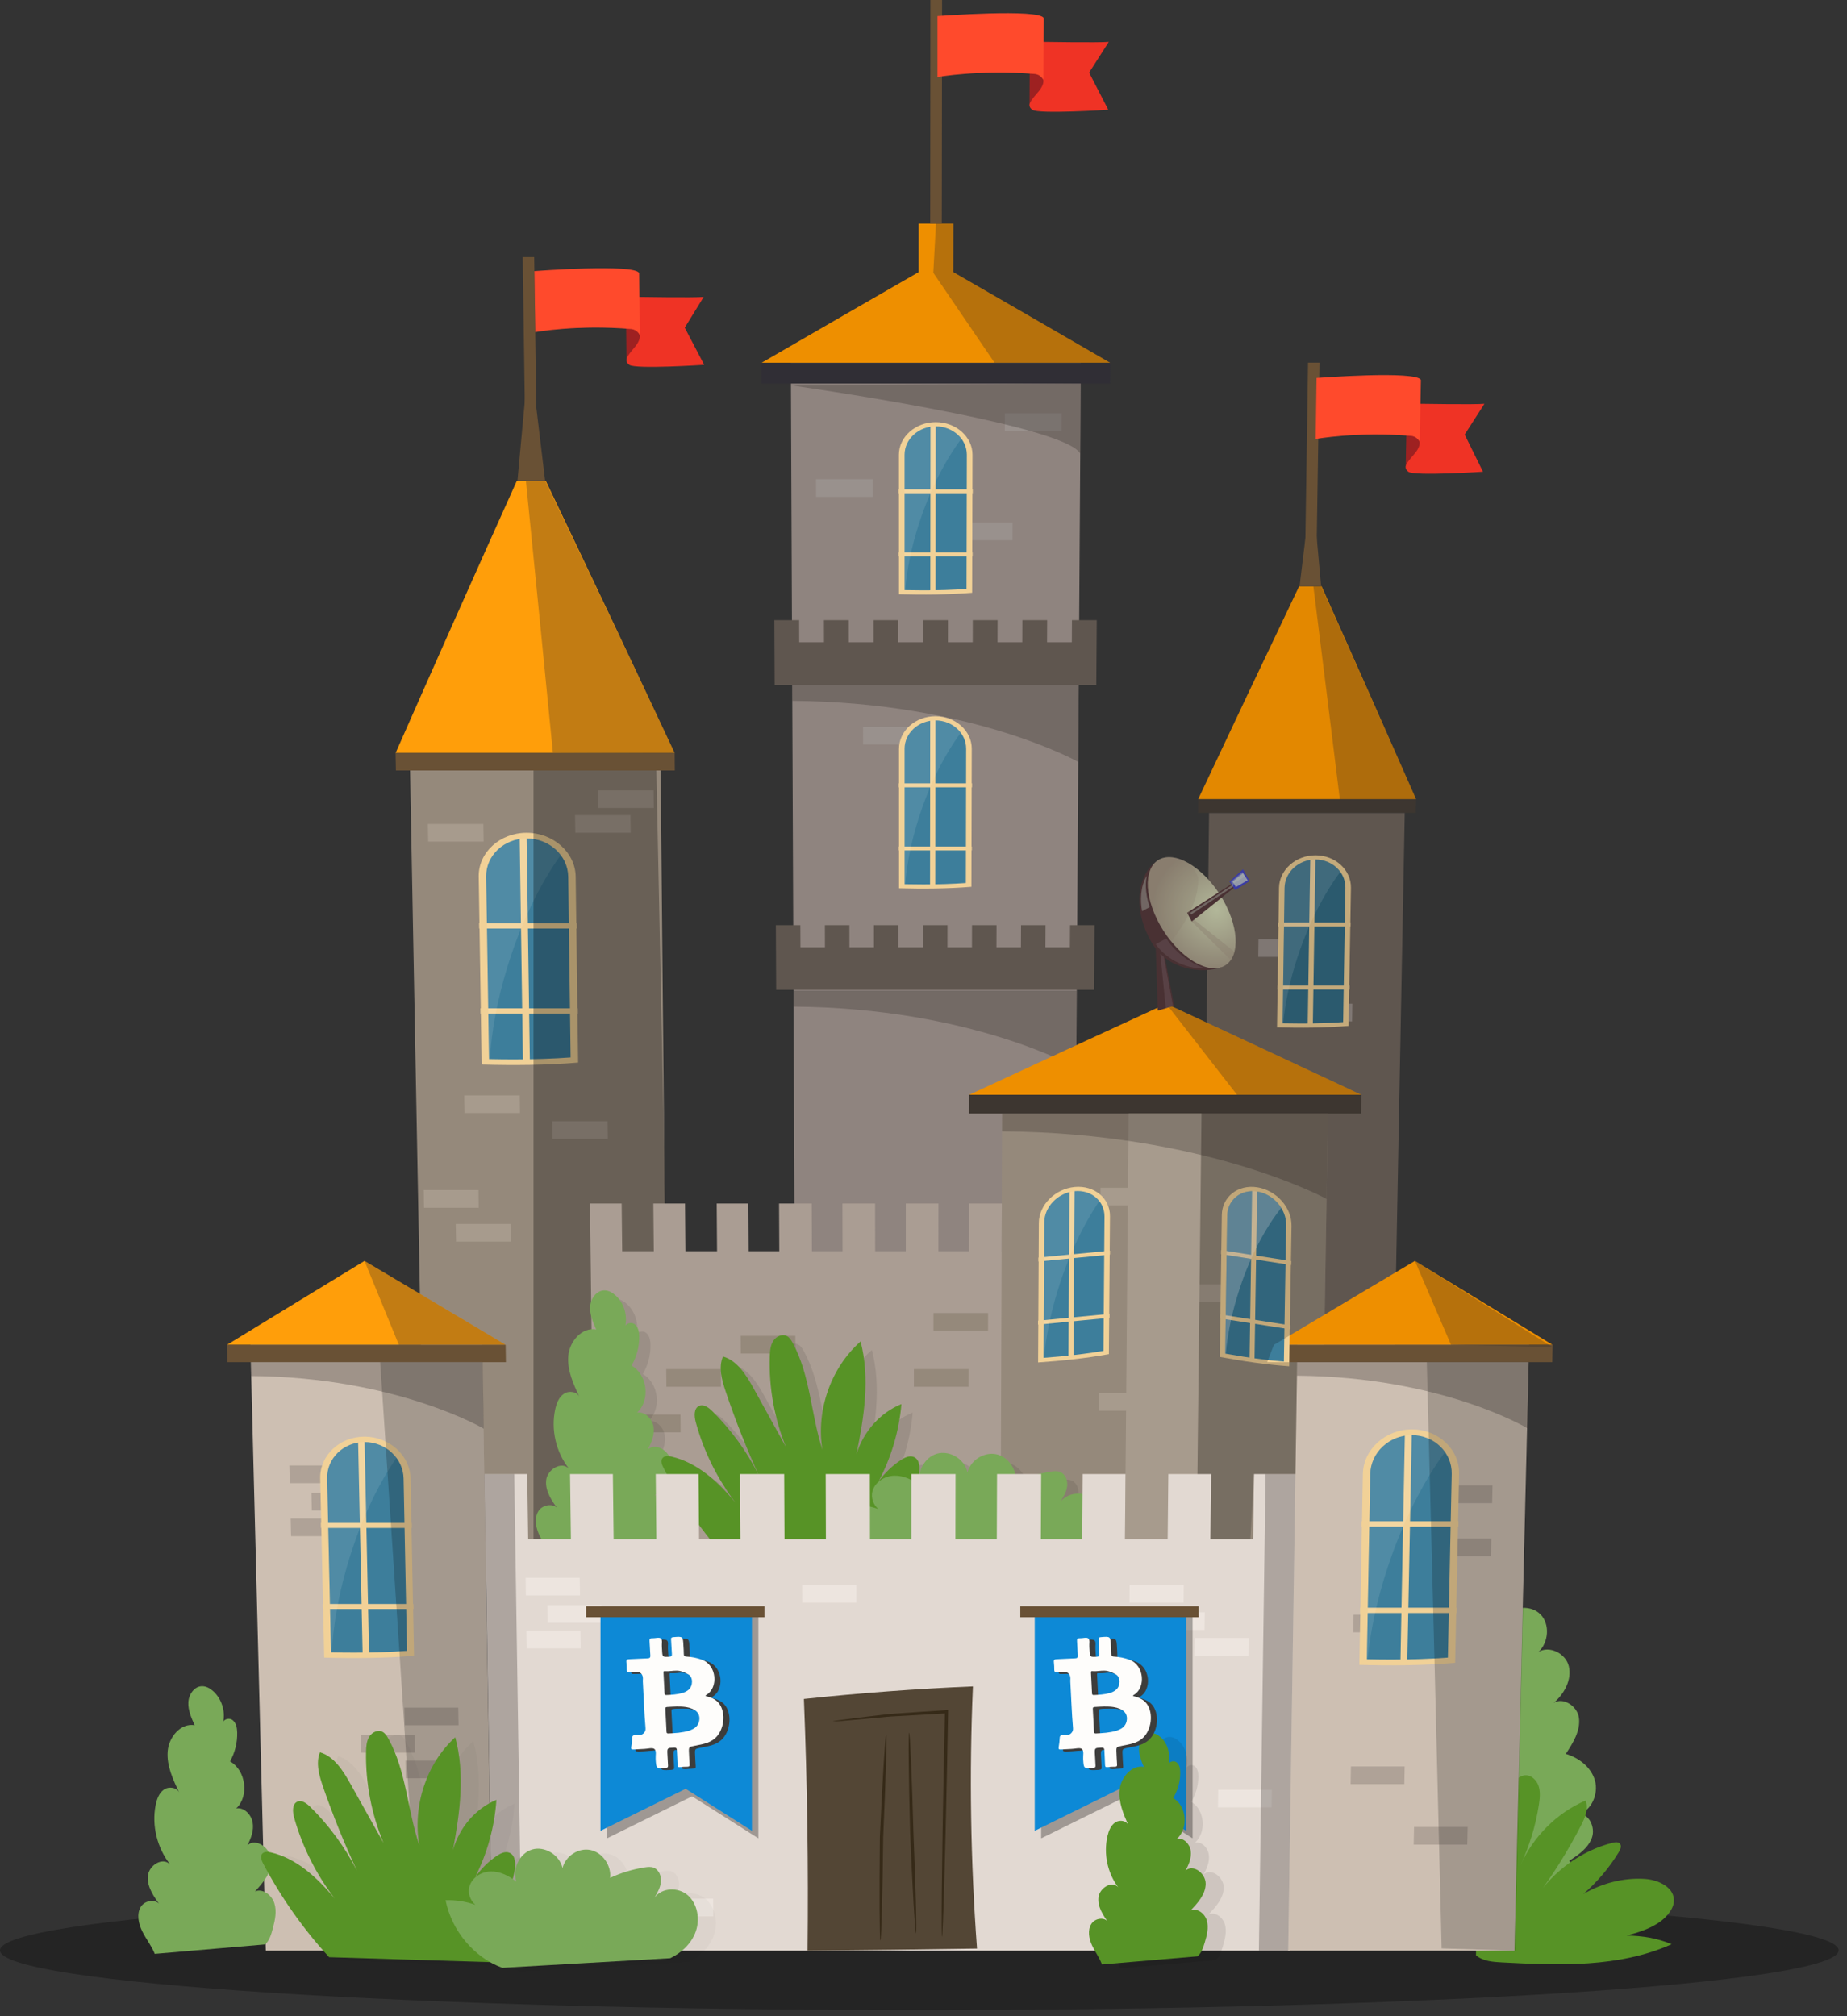 <svg width="218" height="238" viewBox="0 0 218 238" fill="none" xmlns="http://www.w3.org/2000/svg">
<rect x="0" y="0" width="218" height="238" fill="#333333" stroke="none"/>
<rect width="217.013" height="237.28" fill="black" fill-opacity="0"/>
<rect width="217.013" height="237.28" fill="black" fill-opacity="0"/>
<path opacity="0.3" d="M108.507 237.28C168.433 237.28 217.013 234.12 217.013 230.222C217.013 226.324 168.433 223.164 108.507 223.164C48.58 223.164 0 226.324 0 230.222C0 234.12 48.58 237.28 108.507 237.28Z" fill="black"/>
<rect width="181.245" height="232.735" fill="black" fill-opacity="0" transform="translate(16.328)"/>
<rect width="170.79" height="231.866" fill="black" fill-opacity="0" transform="translate(26.782)"/>
<rect width="18.541" height="45.411" fill="black" fill-opacity="0" transform="translate(169.827 185.807)"/>
<path d="M186.267 214.16C187.84 213.771 188.702 211.74 188.246 210.158C187.787 208.576 186.345 207.49 184.809 207.027C185.663 205.74 186.561 204.289 186.359 202.768C186.173 201.363 184.453 200.282 183.372 201.019C184.632 199.944 185.544 198.272 185.165 196.681C184.801 195.142 182.826 194.203 181.575 195.005C182.782 193.899 182.966 191.728 181.827 190.567C180.579 189.293 178.139 189.641 177.213 191.229C177.896 190.179 178.453 189.046 178.868 187.862C179.054 187.331 179.202 186.704 178.896 186.246C178.435 185.547 177.364 185.799 176.62 186.204C174.206 187.512 172.235 189.678 171.131 192.231C170.694 203.975 170.259 215.719 169.827 227.462C169.975 228.274 170.823 228.733 171.615 228.828C172.405 228.922 173.221 228.773 174.003 228.921C174.636 229.041 175.214 229.35 175.782 229.655C177.387 230.517 179.114 231.404 180.931 231.184C182.748 230.965 184.536 229.108 184.028 227.299C186.516 225.793 187.143 221.772 185.207 219.651C186.292 218.952 187.452 218.161 187.894 216.923C188.334 215.685 187.524 213.982 186.267 214.16Z" fill="#79A958"/>
<rect width="23.437" height="22.311" fill="black" fill-opacity="0" transform="translate(174.135 209.555)"/>
<path d="M191.981 228.472C192.272 228.39 192.568 228.325 192.858 228.236C194.356 227.778 195.909 227.168 196.919 225.913C197.245 225.508 197.51 225.029 197.562 224.508C197.731 222.825 195.768 221.893 194.146 221.789C191.64 221.628 189.083 222.284 186.869 223.581C188.5 222.167 189.928 220.495 191.063 218.631C191.246 218.329 191.421 217.927 191.215 217.653C191.028 217.4 190.648 217.442 190.341 217.52C186.689 218.438 183.367 220.82 181.241 224.052C183.266 221.352 185.07 218.471 186.62 215.454C187.088 214.543 187.541 213.458 187.135 212.541C183.748 213.99 180.917 216.828 179.412 220.28C180.492 217.99 181.243 215.541 181.632 213.041C181.749 212.282 181.831 211.488 181.581 210.774C181.329 210.063 180.653 209.465 179.918 209.566C179.367 209.642 178.922 210.071 178.541 210.496C175.338 214.077 173.726 219.098 174.224 223.873C174.22 226.186 174.216 228.498 174.211 230.81C175.047 231.506 176.204 231.59 177.283 231.646C184.018 231.995 191.022 232.294 197.302 229.498C195.607 228.781 193.814 228.493 191.981 228.472Z" fill="#579326"/>
<rect width="156.471" height="230.258" fill="black" fill-opacity="0" transform="translate(26.782)"/>
<rect width="41.17" height="149.18" fill="black" fill-opacity="0" transform="translate(89.871)"/>
<path d="M126.879 149.18C115.852 149.18 104.825 149.18 93.797 149.18C93.646 113.732 93.494 78.283 93.343 42.835C104.752 42.835 116.162 42.835 127.571 42.835C127.341 78.283 127.11 113.732 126.879 149.18Z" fill="#8F847F"/>
<path d="M110.469 30.945C103.578 34.908 96.712 38.871 89.871 42.834C103.595 42.834 117.318 42.834 131.042 42.834C124.21 38.871 117.352 34.908 110.469 30.945Z" fill="#EE8F00"/>
<path d="M126.522 73.199C126.517 74.069 126.511 74.939 126.506 75.81C125.531 75.81 124.556 75.81 123.582 75.81C123.586 74.939 123.591 74.069 123.595 73.199C122.62 73.199 121.644 73.199 120.668 73.199C120.664 74.069 120.661 74.939 120.657 75.81C119.682 75.81 118.707 75.81 117.732 75.81C117.735 74.939 117.738 74.069 117.741 73.199C116.766 73.199 115.79 73.199 114.814 73.199C114.811 74.069 114.81 74.939 114.808 75.81C113.833 75.81 112.858 75.81 111.882 75.81C111.884 74.939 111.885 74.069 111.887 73.199C110.911 73.199 109.935 73.199 108.96 73.199C108.959 74.069 108.959 74.939 108.958 75.81C107.983 75.81 107.007 75.81 106.032 75.81C106.032 74.939 106.032 74.069 106.032 73.199C105.056 73.199 104.08 73.199 103.105 73.199C103.106 74.069 103.107 74.939 103.108 75.81C102.133 75.81 101.158 75.81 100.183 75.81C100.181 74.939 100.179 74.069 100.177 73.199C99.202 73.199 98.225 73.199 97.25 73.199C97.252 74.069 97.255 74.939 97.258 75.81C96.283 75.81 95.308 75.81 94.332 75.81C94.329 74.939 94.326 74.069 94.322 73.199C93.347 73.199 92.371 73.199 91.395 73.199C91.408 75.744 91.42 78.289 91.432 80.835C104.087 80.835 116.741 80.835 129.395 80.835C129.414 78.289 129.432 75.744 129.45 73.199C128.474 73.199 127.498 73.199 126.522 73.199Z" fill="#5F564F"/>
<path d="M126.298 109.21C126.292 110.081 126.287 110.951 126.281 111.822C125.318 111.822 124.354 111.822 123.391 111.822C123.395 110.951 123.4 110.081 123.405 109.21C122.44 109.21 121.475 109.21 120.511 109.21C120.507 110.081 120.503 110.951 120.499 111.822C119.535 111.822 118.572 111.822 117.608 111.822C117.611 110.951 117.614 110.081 117.618 109.21C116.653 109.21 115.688 109.21 114.724 109.21C114.721 110.081 114.719 110.951 114.717 111.822C113.753 111.822 112.79 111.822 111.826 111.822C111.827 110.951 111.828 110.081 111.83 109.21C110.865 109.21 109.901 109.21 108.936 109.21C108.935 110.081 108.935 110.951 108.934 111.822C107.97 111.822 107.006 111.822 106.043 111.822C106.042 110.951 106.042 110.081 106.042 109.21C105.077 109.21 104.113 109.21 103.148 109.21C103.149 110.081 103.151 110.951 103.151 111.822C102.188 111.822 101.224 111.822 100.26 111.822C100.258 110.951 100.256 110.081 100.254 109.21C99.29 109.21 98.325 109.21 97.361 109.21C97.363 110.081 97.366 110.951 97.368 111.822C96.404 111.822 95.441 111.822 94.477 111.822C94.474 110.951 94.47 110.081 94.466 109.21C93.502 109.21 92.537 109.21 91.573 109.21C91.585 111.756 91.598 114.301 91.611 116.847C104.119 116.847 116.628 116.847 129.138 116.847C129.156 114.301 129.174 111.756 129.192 109.21C128.227 109.21 127.263 109.21 126.298 109.21Z" fill="#5F564F"/>
<path d="M112.509 32.693C111.149 32.693 109.788 32.693 108.427 32.693C108.428 30.595 108.429 28.497 108.43 26.399C109.794 26.399 111.157 26.399 112.52 26.399C112.517 28.497 112.513 30.595 112.509 32.693Z" fill="#EE8F00"/>
<path d="M111.192 0C110.733 0 110.275 0 109.817 0C109.809 8.8 109.801 17.599 109.793 26.399C110.247 26.399 110.702 26.399 111.157 26.399C111.169 17.599 111.18 8.8 111.192 0Z" fill="#695135"/>
<path d="M131.023 45.282C117.31 45.282 103.597 45.282 89.885 45.282C89.88 44.465 89.875 43.649 89.871 42.834C103.595 42.834 117.318 42.834 131.042 42.834C131.035 43.649 131.029 44.465 131.023 45.282Z" fill="#302E35"/>
<rect width="29.006" height="53.433" fill="black" fill-opacity="0" transform="translate(96.312 48.791)"/>
<path d="M113.645 102.224C111.444 102.224 109.244 102.224 107.043 102.224C107.043 101.529 107.043 100.834 107.043 100.139C109.245 100.139 111.447 100.139 113.65 100.139C113.649 100.834 113.647 101.529 113.645 102.224Z" fill="#99918D"/>
<path d="M119.499 63.767C117.272 63.767 115.044 63.767 112.815 63.767C112.817 63.072 112.819 62.377 112.82 61.682C115.049 61.682 117.278 61.682 119.508 61.682C119.505 62.377 119.502 63.072 119.499 63.767Z" fill="#99918D"/>
<path d="M125.306 50.876C123.069 50.876 120.833 50.876 118.596 50.876C118.598 50.181 118.601 49.486 118.603 48.791C120.842 48.791 123.08 48.791 125.318 48.791C125.314 49.486 125.31 50.181 125.306 50.876Z" fill="#99918D"/>
<path d="M108.505 87.882C106.295 87.882 104.084 87.882 101.873 87.882C101.872 87.187 101.871 86.492 101.87 85.797C104.082 85.797 106.294 85.797 108.506 85.797C108.506 86.492 108.506 87.187 108.505 87.882Z" fill="#99918D"/>
<path d="M103.013 58.653C100.782 58.653 98.55 58.653 96.319 58.653C96.317 57.958 96.314 57.263 96.312 56.568C98.545 56.568 100.778 56.568 103.011 56.568C103.012 57.263 103.012 57.958 103.013 58.653Z" fill="#99918D"/>
<path opacity="0.3" d="M93.66 116.93C104.803 116.93 115.946 116.93 127.089 116.93C127.07 119.964 127.05 122.998 127.03 126.032C127.037 126.032 114.578 118.972 93.668 118.825C93.665 118.193 93.662 117.562 93.66 116.93Z" fill="#352D28"/>
<rect width="32.961" height="156.351" fill="black" fill-opacity="0" transform="translate(46.688 30.354)"/>
<path d="M78.869 186.705C69.312 186.705 59.756 186.705 50.199 186.705C49.599 154.787 48.999 122.87 48.399 90.952C58.259 90.952 68.119 90.952 77.979 90.952C78.276 122.87 78.572 154.787 78.869 186.705Z" fill="#95897B"/>
<path d="M64.413 56.753C63.277 56.753 62.14 56.753 61.004 56.753C56.181 67.466 51.409 78.178 46.688 88.891C57.669 88.891 68.65 88.891 79.631 88.891C74.609 78.178 69.536 67.466 64.413 56.753Z" fill="#FF9E0A"/>
<path d="M62.806 44.014C62.622 44.014 62.436 44.014 62.252 44.014C61.857 48.26 61.465 52.507 61.074 56.753C62.163 56.753 63.253 56.753 64.343 56.753C63.833 52.507 63.32 48.26 62.806 44.014Z" fill="#695135"/>
<path d="M79.648 90.952C68.675 90.952 57.702 90.952 46.728 90.952C46.714 90.265 46.701 89.578 46.688 88.891C57.669 88.891 68.65 88.891 79.631 88.891C79.637 89.578 79.643 90.265 79.648 90.952Z" fill="#695135"/>
<path d="M63.051 30.354C62.599 30.354 62.147 30.354 61.695 30.354C61.821 39.154 61.946 47.953 62.071 56.753C62.519 56.753 62.967 56.753 63.415 56.753C63.294 47.953 63.172 39.154 63.051 30.354Z" fill="#695135"/>
<rect width="11.733" height="27.41" fill="black" fill-opacity="0" transform="translate(56.501 98.304)"/>
<rect width="11.733" height="27.41" fill="black" fill-opacity="0" transform="translate(56.501 98.304)"/>
<path d="M56.851 125.66C56.735 118.267 56.618 110.874 56.501 103.481C56.456 100.634 58.998 98.304 62.15 98.304C65.302 98.304 67.911 100.634 67.948 103.481C68.043 110.796 68.139 118.111 68.234 125.427C64.445 125.739 60.651 125.763 56.851 125.66Z" fill="#F1D197"/>
<path d="M60.652 125.046C59.71 125.046 58.743 125.035 57.718 125.013C57.606 117.836 57.495 110.658 57.383 103.48C57.344 100.995 59.486 98.972 62.159 98.972C64.833 98.972 67.034 100.995 67.067 103.48C67.161 110.595 67.255 117.708 67.35 124.822C65.26 124.973 63.061 125.045 60.652 125.046Z" fill="#3D7E9B"/>
<path d="M62.541 125.446C62.27 125.446 61.998 125.446 61.726 125.446C61.595 116.491 61.464 107.536 61.333 98.581C61.607 98.581 61.88 98.581 62.154 98.581C62.283 107.536 62.413 116.491 62.541 125.446Z" fill="#F1D197"/>
<path d="M56.719 119.646C56.716 119.438 56.712 119.231 56.709 119.023C60.539 119.023 64.37 119.023 68.2 119.023C68.203 119.231 68.206 119.438 68.208 119.646C64.378 119.646 60.549 119.646 56.719 119.646Z" fill="#F1D197"/>
<path d="M56.56 109.604C56.557 109.397 56.554 109.19 56.55 108.982C60.39 108.982 64.229 108.982 68.069 108.982C68.072 109.19 68.074 109.397 68.077 109.604C64.238 109.604 60.399 109.604 56.56 109.604Z" fill="#F1D197"/>
<path opacity="0.1" d="M59.809 114.391C61.41 109.092 63.697 104.398 66.181 100.933C65.291 99.751 63.816 98.972 62.159 98.972C59.486 98.972 57.344 100.995 57.383 103.48C57.495 110.658 57.606 117.836 57.718 125.013C57.751 125.014 57.783 125.014 57.817 125.014C58.013 121.806 58.666 118.177 59.809 114.391Z" fill="white"/>
<path opacity="0.3" d="M79.34 180.921L62.971 181.687V90.952H77.469L79.34 180.921Z" fill="black"/>
<rect width="25.735" height="128.024" fill="black" fill-opacity="0" transform="translate(141.4 42.807)"/>
<path d="M164.381 170.831C156.869 170.831 149.356 170.831 141.842 170.831C142.13 145.871 142.417 120.911 142.705 95.95C150.403 95.95 158.102 95.95 165.8 95.95C165.327 120.911 164.855 145.871 164.381 170.831Z" fill="#5F564F"/>
<path d="M155.987 69.206C155.102 69.206 154.217 69.206 153.332 69.206C149.329 77.583 145.358 85.961 141.418 94.338C149.991 94.338 158.562 94.338 167.135 94.338C163.45 85.961 159.734 77.583 155.987 69.206Z" fill="#E38800"/>
<path d="M155.027 59.243C154.883 59.243 154.739 59.243 154.595 59.243C154.191 62.564 153.789 65.885 153.387 69.206C154.236 69.206 155.084 69.206 155.933 69.206C155.632 65.885 155.33 62.564 155.027 59.243Z" fill="#695135"/>
<path d="M167.104 95.95C158.536 95.95 149.968 95.95 141.4 95.95C141.406 95.413 141.412 94.876 141.418 94.338C149.991 94.338 158.562 94.338 167.135 94.338C167.124 94.876 167.114 95.413 167.104 95.95Z" fill="#3D3630"/>
<path d="M155.736 42.807C155.286 42.807 154.836 42.807 154.387 42.807C154.254 51.606 154.122 60.406 153.99 69.206C154.436 69.206 154.882 69.206 155.328 69.206C155.465 60.406 155.6 51.606 155.736 42.807Z" fill="#695135"/>
<rect width="32.929" height="81.417" fill="black" fill-opacity="0" transform="translate(26.782 148.841)"/>
<path d="M58.081 230.258C49.178 230.258 40.276 230.258 31.373 230.258C30.767 206.423 30.162 182.587 29.556 158.751C38.673 158.751 47.79 158.751 56.907 158.751C57.298 182.587 57.69 206.423 58.081 230.258Z" fill="#CDBFB2"/>
<path d="M43.023 148.841C37.592 152.145 32.178 155.448 26.782 158.751C37.748 158.751 48.714 158.751 59.68 158.751C54.145 155.448 48.594 152.145 43.023 148.841Z" fill="#FF9E0A"/>
<path d="M59.711 160.79C48.753 160.79 37.795 160.79 26.836 160.79C26.818 160.11 26.8 159.431 26.782 158.751C37.748 158.751 48.714 158.751 59.68 158.751C59.69 159.431 59.701 160.11 59.711 160.79Z" fill="#695135"/>
<rect width="70.928" height="41.181" fill="black" fill-opacity="0" transform="translate(69.635 142.065)"/>
<path d="M136.824 142.065C136.805 143.941 136.787 145.817 136.769 147.694C135.525 147.694 134.281 147.694 133.036 147.694C133.052 145.817 133.068 143.941 133.084 142.065C131.838 142.065 130.591 142.065 129.345 142.065C129.33 143.941 129.317 145.817 129.304 147.694C128.059 147.694 126.816 147.694 125.572 147.694C125.584 145.817 125.595 143.941 125.606 142.065C124.36 142.065 123.114 142.065 121.867 142.065C121.858 143.941 121.849 145.817 121.84 147.694C120.635 147.694 119.429 147.694 118.223 147.694C118.23 145.817 118.238 143.941 118.245 142.065C118.206 142.065 118.166 142.065 118.127 142.065C116.919 142.065 115.712 142.065 114.505 142.065C114.466 142.065 114.427 142.065 114.388 142.065C114.383 143.941 114.379 145.817 114.374 147.694C113.17 147.694 111.965 147.694 110.76 147.694C110.762 145.817 110.764 143.941 110.766 142.065C110.727 142.065 110.688 142.065 110.649 142.065C109.442 142.065 108.235 142.065 107.028 142.065C106.988 142.065 106.949 142.065 106.909 142.065C106.909 143.941 106.909 145.817 106.909 147.694C105.704 147.694 104.5 147.694 103.295 147.694C103.292 145.817 103.29 143.941 103.288 142.065C103.249 142.065 103.21 142.065 103.17 142.065C101.963 142.065 100.756 142.065 99.549 142.065C99.51 142.065 99.47 142.065 99.431 142.065C99.435 143.941 99.44 145.817 99.445 147.694C98.24 147.694 97.035 147.694 95.83 147.694C95.823 145.817 95.816 143.941 95.809 142.065C95.77 142.065 95.731 142.065 95.692 142.065C94.485 142.065 93.278 142.065 92.071 142.065C92.031 142.065 91.992 142.065 91.952 142.065C91.962 143.941 91.971 145.817 91.98 147.694C90.775 147.694 89.57 147.694 88.365 147.694C88.354 145.817 88.343 143.941 88.331 142.065C87.085 142.065 85.838 142.065 84.592 142.065C84.605 143.941 84.619 145.817 84.633 147.694C83.389 147.694 82.145 147.694 80.901 147.694C80.885 145.817 80.869 143.941 80.853 142.065C79.606 142.065 78.36 142.065 77.113 142.065C77.131 143.941 77.15 145.817 77.168 147.694C75.924 147.694 74.68 147.694 73.436 147.694C73.416 145.817 73.395 143.941 73.374 142.065C72.128 142.065 70.881 142.065 69.635 142.065C69.802 155.792 69.969 169.518 70.136 183.246C77.475 183.246 84.814 183.246 92.154 183.246C100.8 183.246 109.446 183.246 118.092 183.246C125.432 183.246 132.771 183.246 140.11 183.246C140.261 169.518 140.412 155.792 140.563 142.065C139.316 142.065 138.07 142.065 136.824 142.065Z" fill="#AA9D93"/>
<rect width="42.739" height="14.083" fill="black" fill-opacity="0" transform="translate(73.883 154.991)"/>
<path d="M93.881 159.771C91.732 159.771 89.583 159.771 87.433 159.771C87.429 159.076 87.425 158.381 87.42 157.686C89.571 157.686 91.722 157.686 93.872 157.686C93.875 158.381 93.878 159.076 93.881 159.771Z" fill="#95897B"/>
<path d="M114.307 163.698C112.16 163.698 110.014 163.698 107.867 163.698C107.868 163.003 107.868 162.307 107.868 161.613C110.016 161.613 112.164 161.613 114.312 161.613C114.31 162.307 114.309 163.003 114.307 163.698Z" fill="#95897B"/>
<path d="M116.617 157.077C114.47 157.077 112.324 157.077 110.178 157.077C110.178 156.382 110.178 155.687 110.178 154.991C112.327 154.991 114.474 154.991 116.622 154.991C116.621 155.687 116.619 156.382 116.617 157.077Z" fill="#95897B"/>
<path d="M80.333 169.075C78.19 169.075 76.048 169.075 73.906 169.075C73.898 168.38 73.89 167.684 73.883 166.99C76.027 166.99 78.171 166.99 80.315 166.99C80.321 167.684 80.327 168.38 80.333 169.075Z" fill="#95897B"/>
<path d="M85.095 163.698C82.948 163.698 80.802 163.698 78.655 163.698C78.648 163.003 78.642 162.307 78.635 161.613C80.784 161.613 82.932 161.613 85.08 161.613C85.085 162.307 85.09 163.003 85.095 163.698Z" fill="#95897B"/>
<rect width="46.292" height="88.349" fill="black" fill-opacity="0" transform="translate(114.385 118.481)"/>
<path d="M155.517 206.83C143.013 206.83 130.509 206.83 118.005 206.83C118.101 180.964 118.196 155.099 118.292 129.233C131.12 129.233 143.947 129.233 156.775 129.233C156.356 155.099 155.936 180.964 155.517 206.83Z" fill="#95897B"/>
<path d="M137.641 118.481C129.863 122.065 122.113 125.649 114.39 129.234C129.82 129.234 145.248 129.234 160.677 129.234C153.025 125.649 145.346 122.065 137.641 118.481Z" fill="#EE8F00"/>
<path d="M160.638 131.448C145.22 131.448 129.803 131.448 114.385 131.448C114.387 130.71 114.388 129.971 114.39 129.233C129.82 129.233 145.248 129.233 160.677 129.233C160.664 129.971 160.651 130.71 160.638 131.448Z" fill="#3D3630"/>
<path d="M141.814 131.448C138.945 131.448 136.077 131.448 133.208 131.448C132.994 156.575 132.778 181.703 132.563 206.83C135.361 206.83 138.16 206.83 140.958 206.83C141.243 181.703 141.528 156.575 141.814 131.448Z" fill="#A79B8D"/>
<rect width="27.155" height="53.263" fill="black" fill-opacity="0" transform="translate(50.012 93.296)"/>
<path d="M56.501 142.567C54.348 142.567 52.196 142.567 50.044 142.567C50.033 141.872 50.022 141.178 50.012 140.482C52.166 140.482 54.319 140.482 56.473 140.482C56.482 141.178 56.491 141.872 56.501 142.567Z" fill="#A79B8D"/>
<path d="M71.739 134.433C69.561 134.433 67.382 134.433 65.204 134.433C65.193 133.739 65.183 133.043 65.172 132.348C67.353 132.348 69.533 132.348 71.713 132.348C71.722 133.043 71.73 133.739 71.739 134.433Z" fill="#786F66"/>
<path d="M77.166 95.381C74.988 95.381 72.809 95.381 70.631 95.381C70.62 94.686 70.61 93.991 70.6 93.296C72.78 93.296 74.96 93.296 77.14 93.296C77.149 93.991 77.158 94.686 77.166 95.381Z" fill="#786F66"/>
<path d="M74.438 98.304C72.26 98.304 70.081 98.304 67.903 98.304C67.892 97.609 67.882 96.914 67.872 96.219C70.052 96.219 72.232 96.219 74.412 96.219C74.421 96.914 74.43 97.609 74.438 98.304Z" fill="#786F66"/>
<path d="M61.366 131.383C59.186 131.383 57.005 131.383 54.825 131.383C54.815 130.688 54.805 129.993 54.796 129.298C56.978 129.298 59.16 129.298 61.342 129.298C61.35 129.993 61.358 130.688 61.366 131.383Z" fill="#A79B8D"/>
<path d="M60.304 146.559C58.145 146.559 55.987 146.559 53.829 146.559C53.816 145.864 53.804 145.169 53.792 144.474C55.952 144.474 58.112 144.474 60.272 144.474C60.283 145.169 60.293 145.864 60.304 146.559Z" fill="#A79B8D"/>
<path d="M57.085 99.346C54.902 99.346 52.719 99.346 50.536 99.346C50.524 98.651 50.512 97.956 50.5 97.261C52.684 97.261 54.869 97.261 57.053 97.261C57.063 97.956 57.074 98.651 57.085 99.346Z" fill="#A79B8D"/>
<g opacity="0.3">
<rect width="16.463" height="31.598" fill="black" fill-opacity="0" transform="translate(64.574 153.324)"/>
<path opacity="0.3" d="M80.9 178.928C80.597 177.955 79.511 177.161 78.598 177.561C79.581 176.54 80.63 175.363 80.629 173.924C80.626 172.485 78.811 171.141 77.782 172.117C78.234 171.288 78.612 170.348 78.459 169.407C78.308 168.464 77.436 167.585 76.518 167.756C78.116 166.319 77.761 163.252 75.869 162.198C76.471 161.178 76.79 159.985 76.781 158.789C76.776 158.243 76.669 157.63 76.229 157.307C75.889 157.056 75.336 157.179 75.138 157.498C75.4 156.235 74.976 154.831 74.028 153.951C73.651 153.6 73.175 153.322 72.667 153.324C71.737 153.328 71.046 154.288 70.983 155.227C70.921 156.167 71.315 157.074 71.701 157.936C70.034 157.639 68.566 159.324 68.409 161.027C68.251 162.733 69.006 164.383 69.741 165.936C69.461 165.259 68.489 165.128 67.892 165.527C67.295 165.927 67.013 166.664 66.859 167.376C66.34 169.789 66.964 172.444 68.498 174.381C67.617 173.43 65.911 174.467 65.791 175.76C65.67 177.054 66.498 178.231 67.283 179.267C66.827 178.371 65.37 178.554 64.865 179.405C64.357 180.256 64.581 181.382 65.023 182.285C65.466 183.187 66.109 183.985 66.468 184.923C70.884 184.552 75.302 184.18 79.721 183.809C80.248 183.339 80.478 182.617 80.672 181.927C80.948 180.951 81.203 179.902 80.9 178.928Z" fill="black"/>
</g>
<g opacity="0.3">
<rect width="32.731" height="27.346" fill="black" fill-opacity="0" transform="translate(79.403 158.608)"/>
<path opacity="0.3" d="M111.989 177.655C111.624 177.003 110.69 177.028 109.995 177.274C109.604 177.412 109.235 177.604 108.885 177.824C109.291 176.942 109.598 176.013 109.787 175.057C109.937 174.298 109.904 173.308 109.208 172.997C108.713 172.777 108.147 173.039 107.691 173.333C106.664 173.994 105.78 174.861 105.045 175.845C106.523 173.038 107.454 169.926 107.725 166.747C105.188 167.764 103.216 170.037 102.416 172.679C103.327 168.253 104.034 163.696 102.908 159.353C99.396 162.458 97.638 167.468 98.4 172.14C97.044 167.973 96.981 163.356 94.888 159.512C94.72 159.203 94.524 158.886 94.217 158.721C93.663 158.422 92.944 158.755 92.602 159.286C92.262 159.817 92.208 160.482 92.188 161.117C92.067 164.767 92.729 168.446 94.105 171.824C92.838 169.524 91.568 167.223 90.295 164.922C89.422 163.342 88.379 161.622 86.664 161.128C86.113 162.416 86.53 163.907 86.979 165.242C88.108 168.603 89.411 171.903 90.88 175.123C89.48 172.324 87.619 169.761 85.396 167.573C84.972 167.154 84.382 166.72 83.846 166.963C83.208 167.252 83.264 168.185 83.451 168.874C84.384 172.312 85.993 175.56 88.14 178.376C86.073 175.904 83.64 173.644 80.574 172.943C80.202 172.858 79.744 172.828 79.517 173.136C79.281 173.456 79.457 173.914 79.643 174.271C81.728 178.28 84.335 182.006 87.366 185.314C94.384 185.527 101.401 185.741 108.416 185.954C110.379 184.084 111.7 181.515 112.092 178.797C112.147 178.412 112.179 177.994 111.989 177.655Z" fill="black"/>
</g>
<g opacity="0.3">
<rect width="30.206" height="14.065" fill="black" fill-opacity="0" transform="translate(101.435 172.505)"/>
<path opacity="0.3" d="M130.512 178.03C129.386 177.022 127.419 177.071 126.494 178.286C126.845 177.712 127.206 177.113 127.288 176.444C127.369 175.772 127.087 175.008 126.475 174.758C126.129 174.617 125.74 174.658 125.373 174.714C123.937 174.932 122.53 175.35 121.204 175.951C121.395 174.478 120.329 172.955 118.904 172.664C117.477 172.373 115.91 173.358 115.522 174.791C115.178 173.232 113.424 172.169 111.917 172.603C110.409 173.036 109.458 174.88 109.96 176.394C109.075 175.697 108.004 175.168 106.886 175.196C105.767 175.224 104.623 175.924 104.309 177.019C104.092 177.779 104.415 178.654 105.001 179.131C103.856 178.735 102.642 178.544 101.435 178.593C102.105 182.19 104.737 185.341 108.101 186.57C114.818 186.192 121.537 185.814 128.259 185.436C129.627 184.8 130.846 183.7 131.379 182.262C131.911 180.822 131.637 179.039 130.512 178.03Z" fill="black"/>
</g>
<rect width="16.463" height="31.599" fill="black" fill-opacity="0" transform="translate(63.242 152.319)"/>
<path d="M79.568 177.923C79.265 176.949 78.179 176.155 77.266 176.556C78.249 175.535 79.298 174.358 79.297 172.918C79.294 171.48 77.478 170.136 76.45 171.112C76.902 170.283 77.28 169.342 77.127 168.401C76.975 167.459 76.104 166.58 75.186 166.75C76.783 165.313 76.428 162.247 74.537 161.193C75.139 160.173 75.458 158.979 75.449 157.784C75.444 157.237 75.337 156.625 74.897 156.302C74.557 156.051 74.004 156.174 73.806 156.493C74.068 155.229 73.644 153.826 72.696 152.946C72.319 152.595 71.843 152.317 71.335 152.319C70.404 152.322 69.713 153.283 69.651 154.222C69.589 155.161 69.983 156.069 70.369 156.931C68.702 156.634 67.234 158.318 67.077 160.022C66.919 161.727 67.674 163.377 68.409 164.93C68.128 164.253 67.157 164.122 66.56 164.521C65.963 164.921 65.68 165.659 65.528 166.371C65.008 168.783 65.632 171.438 67.166 173.376C66.284 172.425 64.579 173.461 64.459 174.754C64.338 176.048 65.166 177.225 65.95 178.261C65.495 177.366 64.038 177.548 63.533 178.399C63.025 179.251 63.248 180.376 63.691 181.279C64.134 182.181 64.777 182.979 65.136 183.918C69.552 183.546 73.97 183.175 78.389 182.804C78.916 182.334 79.146 181.612 79.34 180.921C79.615 179.945 79.87 178.897 79.568 177.923Z" fill="#79A958"/>
<rect width="32.731" height="27.346" fill="black" fill-opacity="0" transform="translate(78.071 157.603)"/>
<path d="M110.657 176.65C110.292 175.998 109.358 176.023 108.663 176.269C108.272 176.406 107.903 176.599 107.553 176.819C107.959 175.937 108.266 175.007 108.455 174.052C108.605 173.293 108.572 172.302 107.876 171.991C107.382 171.771 106.815 172.034 106.358 172.327C105.332 172.988 104.448 173.855 103.712 174.84C105.191 172.032 106.122 168.921 106.393 165.742C103.856 166.759 101.884 169.032 101.084 171.673C101.995 167.248 102.702 162.691 101.576 158.347C98.064 161.453 96.306 166.462 97.068 171.134C95.712 166.967 95.649 162.35 93.556 158.507C93.388 158.197 93.192 157.881 92.885 157.716C92.331 157.417 91.612 157.75 91.27 158.28C90.93 158.811 90.876 159.477 90.856 160.112C90.734 163.761 91.396 167.441 92.773 170.819C91.505 168.519 90.236 166.217 88.963 163.916C88.089 162.336 87.047 160.617 85.332 160.122C84.781 161.411 85.198 162.901 85.647 164.237C86.776 167.597 88.079 170.898 89.548 174.118C88.148 171.318 86.286 168.755 84.064 166.568C83.639 166.149 83.05 165.714 82.514 165.957C81.876 166.246 81.932 167.179 82.119 167.868C83.052 171.307 84.66 174.555 86.808 177.371C84.741 174.898 82.308 172.638 79.242 171.938C78.87 171.852 78.412 171.823 78.185 172.131C77.949 172.451 78.125 172.908 78.311 173.266C80.395 177.275 83.003 181 86.034 184.308C93.052 184.522 100.069 184.735 107.084 184.949C109.047 183.079 110.367 180.51 110.76 177.792C110.815 177.406 110.847 176.988 110.657 176.65Z" fill="#579326"/>
<rect width="30.206" height="14.066" fill="black" fill-opacity="0" transform="translate(100.103 171.5)"/>
<path d="M129.18 177.025C128.054 176.016 126.086 176.065 125.162 177.281C125.513 176.707 125.873 176.107 125.955 175.438C126.037 174.767 125.755 174.002 125.143 173.753C124.797 173.611 124.408 173.653 124.04 173.708C122.604 173.927 121.197 174.344 119.871 174.946C120.063 173.473 118.998 171.95 117.572 171.658C116.145 171.367 114.578 172.352 114.189 173.785C113.846 172.226 112.091 171.163 110.585 171.597C109.077 172.03 108.126 173.875 108.627 175.388C107.742 174.691 106.672 174.162 105.554 174.191C104.435 174.218 103.29 174.918 102.977 176.013C102.761 176.773 103.083 177.648 103.669 178.126C102.524 177.729 101.31 177.539 100.103 177.587C100.773 181.184 103.405 184.335 106.768 185.565C113.485 185.186 120.205 184.808 126.927 184.43C128.295 183.794 129.514 182.694 130.046 181.256C130.579 179.816 130.305 178.033 129.18 177.025Z" fill="#79A958"/>
<rect width="95.892" height="56.261" fill="black" fill-opacity="0" transform="translate(57.172 173.998)"/>
<path d="M148.008 173.998C147.973 176.561 147.939 179.124 147.904 181.687C146.223 181.687 144.542 181.687 142.862 181.687C142.892 179.124 142.923 176.561 142.953 173.998C141.268 173.998 139.582 173.998 137.897 173.998C137.871 176.561 137.845 179.124 137.819 181.687C136.138 181.687 134.458 181.687 132.777 181.687C132.799 179.124 132.821 176.561 132.843 173.998C131.157 173.998 129.472 173.998 127.787 173.998C127.769 176.561 127.752 179.124 127.734 181.687C126.105 181.687 124.478 181.687 122.85 181.687C122.863 179.124 122.877 176.561 122.89 173.998C122.838 173.998 122.785 173.998 122.732 173.998C121.1 173.998 119.468 173.998 117.836 173.998C117.782 173.998 117.73 173.998 117.677 173.998C117.668 176.561 117.658 179.124 117.649 181.687C116.022 181.687 114.394 181.687 112.766 181.687C112.771 179.124 112.776 176.561 112.781 173.998C112.728 173.998 112.674 173.998 112.621 173.998C110.989 173.998 109.357 173.998 107.725 173.998C107.672 173.998 107.619 173.998 107.565 173.998C107.565 176.561 107.564 179.124 107.564 181.687C105.936 181.687 104.309 181.687 102.681 181.687C102.677 179.124 102.674 176.561 102.67 173.998C102.617 173.998 102.563 173.998 102.51 173.998C100.878 173.998 99.246 173.998 97.614 173.998C97.561 173.998 97.508 173.998 97.456 173.998C97.464 176.561 97.472 179.124 97.48 181.687C95.852 181.687 94.223 181.687 92.595 181.687C92.583 179.124 92.571 176.561 92.559 173.998C92.506 173.998 92.453 173.998 92.399 173.998C90.768 173.998 89.136 173.998 87.503 173.998C87.451 173.998 87.397 173.998 87.344 173.998C87.361 176.561 87.377 179.124 87.394 181.687C85.766 181.687 84.139 181.687 82.511 181.687C82.49 179.124 82.469 176.561 82.449 173.998C80.764 173.998 79.079 173.998 77.394 173.998C77.419 176.561 77.444 179.124 77.469 181.687C75.788 181.687 74.107 181.687 72.426 181.687C72.397 179.124 72.367 176.561 72.338 173.998C70.653 173.998 68.968 173.998 67.283 173.998C67.316 176.561 67.35 179.124 67.383 181.687C65.702 181.687 64.021 181.687 62.34 181.687C62.303 179.124 62.265 176.561 62.227 173.998C60.542 173.998 58.857 173.998 57.172 173.998C57.48 192.751 57.788 211.505 58.096 230.258C67.966 230.258 77.837 230.258 87.708 230.258C99.337 230.258 110.965 230.258 122.594 230.258C132.465 230.258 142.336 230.258 152.207 230.258C152.492 211.505 152.778 192.751 153.064 173.998C151.378 173.998 149.693 173.998 148.008 173.998Z" fill="#E2D9D2"/>
<rect width="18.205" height="16.433" fill="black" fill-opacity="0" transform="translate(62.037 186.239)"/>
<path d="M68.536 194.579C66.411 194.579 64.286 194.579 62.161 194.579C62.151 193.884 62.141 193.189 62.13 192.494C64.257 192.494 66.383 192.494 68.509 192.494C68.518 193.189 68.527 193.884 68.536 194.579Z" fill="#EDE5DF"/>
<path d="M71.011 191.551C68.884 191.551 66.757 191.551 64.631 191.551C64.621 190.856 64.611 190.161 64.601 189.466C66.729 189.466 68.858 189.466 70.986 189.466C70.994 190.161 71.002 190.856 71.011 191.551Z" fill="#EDE5DF"/>
<path d="M80.243 202.672C78.123 202.672 76.005 202.672 73.886 202.672C73.878 201.977 73.87 201.282 73.862 200.587C75.983 200.587 78.103 200.587 80.224 200.587C80.23 201.282 80.237 201.977 80.243 202.672Z" fill="#EDE5DF"/>
<path d="M68.456 188.325C66.327 188.325 64.197 188.325 62.069 188.325C62.058 187.63 62.048 186.934 62.037 186.239C64.168 186.239 66.299 186.239 68.429 186.239C68.438 186.934 68.447 187.63 68.456 188.325Z" fill="#EDE5DF"/>
<rect width="32.926" height="81.417" fill="black" fill-opacity="0" transform="translate(150.327 148.841)"/>
<path d="M178.753 230.258C169.851 230.258 160.947 230.258 152.045 230.258C152.407 206.423 152.768 182.587 153.13 158.751C162.247 158.751 171.363 158.751 180.48 158.751C179.904 182.587 179.329 206.423 178.753 230.258Z" fill="#CDBFB2"/>
<path d="M166.999 148.841C161.433 152.145 155.885 155.448 150.356 158.751C161.322 158.751 172.287 158.751 183.253 158.751C177.853 155.448 172.434 152.145 166.999 148.841Z" fill="#EE8F00"/>
<path d="M183.203 160.79C172.244 160.79 161.285 160.79 150.327 160.79C150.337 160.11 150.347 159.431 150.357 158.751C161.322 158.751 172.288 158.751 183.254 158.751C183.237 159.431 183.219 160.11 183.203 160.79Z" fill="#695135"/>
<rect width="13.816" height="27.151" fill="black" fill-opacity="0" transform="translate(159.411 190.594)"/>
<path d="M165.75 210.597C163.637 210.597 161.524 210.597 159.411 210.597C159.423 209.902 159.435 209.207 159.448 208.512C161.562 208.512 163.677 208.512 165.792 208.512C165.778 209.207 165.764 209.902 165.75 210.597Z" fill="#AFA297"/>
<path d="M173.18 217.745C171.073 217.745 168.965 217.745 166.856 217.745C166.87 217.05 166.884 216.356 166.898 215.66C169.008 215.66 171.117 215.66 173.227 215.66C173.211 216.356 173.196 217.05 173.18 217.745Z" fill="#AFA297"/>
<path d="M166.103 192.678C163.977 192.678 161.851 192.678 159.725 192.678C159.737 191.983 159.749 191.288 159.762 190.594C161.889 190.594 164.017 190.594 166.143 190.594C166.13 191.288 166.116 191.983 166.103 192.678Z" fill="#AFA297"/>
<rect width="11.764" height="8.34" fill="black" fill-opacity="0" transform="translate(164.398 175.352)"/>
<path d="M170.802 180.664C168.667 180.664 166.533 180.664 164.398 180.664C164.411 179.97 164.424 179.275 164.437 178.579C166.573 178.579 168.71 178.579 170.845 178.579C170.831 179.275 170.816 179.97 170.802 180.664Z" fill="#AFA297"/>
<path d="M175.972 183.692C173.839 183.692 171.707 183.692 169.574 183.692C169.589 182.997 169.603 182.302 169.618 181.607C171.752 181.607 173.885 181.607 176.02 181.607C176.004 182.302 175.987 182.997 175.972 183.692Z" fill="#AFA297"/>
<path d="M176.114 177.437C173.977 177.437 171.841 177.437 169.704 177.437C169.719 176.742 169.733 176.047 169.747 175.352C171.885 175.352 174.024 175.352 176.162 175.352C176.147 176.047 176.131 176.742 176.114 177.437Z" fill="#AFA297"/>
<rect width="9.061" height="8.34" fill="black" fill-opacity="0" transform="translate(34.155 172.989)"/>
<path d="M40.758 181.328C38.624 181.328 36.49 181.328 34.355 181.328C34.339 180.633 34.322 179.938 34.306 179.244C36.441 179.244 38.577 179.244 40.712 179.244C40.728 179.938 40.743 180.633 40.758 181.328Z" fill="#AFA297"/>
<path d="M43.216 178.3C41.08 178.3 38.944 178.3 36.807 178.3C36.791 177.605 36.775 176.91 36.759 176.215C38.897 176.215 41.035 176.215 43.172 176.215C43.187 176.91 43.202 177.605 43.216 178.3Z" fill="#AFA297"/>
<path d="M40.621 175.074C38.483 175.074 36.344 175.074 34.206 175.074C34.189 174.378 34.172 173.683 34.155 172.989C36.295 172.989 38.435 172.989 40.575 172.989C40.591 173.683 40.606 174.378 40.621 175.074Z" fill="#AFA297"/>
<rect width="11.64" height="8.34" fill="black" fill-opacity="0" transform="translate(42.593 201.569)"/>
<path d="M48.985 206.88C46.87 206.88 44.754 206.88 42.638 206.88C42.623 206.185 42.608 205.49 42.593 204.796C44.71 204.796 46.828 204.796 48.945 204.796C48.958 205.49 48.972 206.185 48.985 206.88Z" fill="#AFA297"/>
<path d="M54.233 209.909C52.119 209.909 50.005 209.909 47.891 209.909C47.878 209.214 47.864 208.518 47.85 207.824C49.965 207.824 52.081 207.824 54.196 207.824C54.209 208.518 54.221 209.214 54.233 209.909Z" fill="#AFA297"/>
<path d="M54.123 203.654C52.005 203.654 49.886 203.654 47.768 203.654C47.755 202.959 47.741 202.264 47.727 201.569C49.847 201.569 51.967 201.569 54.086 201.569C54.099 202.264 54.111 202.959 54.123 203.654Z" fill="#AFA297"/>
<rect width="72.259" height="39.119" fill="black" fill-opacity="0" transform="translate(77.86 187.087)"/>
<path d="M150.088 213.346C147.977 213.346 145.866 213.346 143.754 213.346C143.763 212.651 143.772 211.956 143.78 211.261C145.893 211.261 148.006 211.261 150.119 211.261C150.109 211.956 150.098 212.651 150.088 213.346Z" fill="#EDE5DF"/>
<path d="M142.174 192.399C140.048 192.399 137.922 192.399 135.795 192.399C135.802 191.704 135.809 191.008 135.815 190.313C137.943 190.313 140.071 190.313 142.199 190.313C142.191 191.008 142.182 191.704 142.174 192.399Z" fill="#EDE5DF"/>
<path d="M84.187 226.206C82.085 226.206 79.982 226.206 77.88 226.206C77.873 225.511 77.867 224.816 77.86 224.121C79.964 224.121 82.068 224.121 84.171 224.121C84.177 224.816 84.182 225.511 84.187 226.206Z" fill="#EDE5DF"/>
<path d="M147.352 195.427C145.228 195.427 143.104 195.427 140.98 195.427C140.988 194.732 140.996 194.037 141.003 193.342C143.13 193.342 145.255 193.342 147.38 193.342C147.371 194.037 147.362 194.732 147.352 195.427Z" fill="#EDE5DF"/>
<path d="M139.697 189.172C137.568 189.172 135.439 189.172 133.311 189.172C133.317 188.478 133.323 187.783 133.329 187.087C135.459 187.087 137.589 187.087 139.719 187.087C139.712 187.783 139.704 188.478 139.697 189.172Z" fill="#EDE5DF"/>
<path d="M101.07 189.172C98.941 189.172 96.813 189.172 94.684 189.172C94.681 188.478 94.678 187.783 94.676 187.087C96.806 187.087 98.936 187.087 101.066 187.087C101.067 187.783 101.069 188.478 101.07 189.172Z" fill="#EDE5DF"/>
<rect width="11.114" height="9.698" fill="black" fill-opacity="0" transform="translate(148.509 110.867)"/>
<path d="M159.587 120.566C157.41 120.566 155.233 120.566 153.056 120.566C153.067 119.87 153.077 119.176 153.087 118.481C155.265 118.481 157.444 118.481 159.622 118.481C159.61 119.176 159.598 119.87 159.587 120.566Z" fill="#7F7773"/>
<path d="M155.054 112.952C152.873 112.952 150.691 112.952 148.509 112.952C148.518 112.257 148.527 111.563 148.536 110.867C150.72 110.867 152.904 110.867 155.087 110.867C155.077 111.563 155.066 112.257 155.054 112.952Z" fill="#7F7773"/>
<rect width="10.753" height="5.892" fill="black" fill-opacity="0" transform="translate(140.523 147.798)"/>
<path d="M146.983 153.69C144.83 153.69 142.676 153.69 140.523 153.69C140.531 152.995 140.538 152.3 140.547 151.605C142.701 151.605 144.856 151.605 147.011 151.605C147.002 152.3 146.993 152.995 146.983 153.69Z" fill="#A79B8D"/>
<path d="M151.245 149.883C149.089 149.883 146.933 149.883 144.777 149.883C144.786 149.188 144.794 148.493 144.803 147.798C146.961 147.798 149.118 147.798 151.276 147.798C151.265 148.493 151.256 149.188 151.245 149.883Z" fill="#A79B8D"/>
<rect width="6.686" height="26.323" fill="black" fill-opacity="0" transform="translate(129.692 140.198)"/>
<path d="M136.125 166.522C133.981 166.522 131.837 166.522 129.692 166.522C129.697 165.827 129.703 165.131 129.708 164.436C131.854 164.436 134 164.436 136.145 164.436C136.139 165.131 136.132 165.827 136.125 166.522Z" fill="#A79B8D"/>
<path d="M136.358 142.284C134.196 142.284 132.036 142.284 129.874 142.284C129.879 141.589 129.884 140.894 129.89 140.198C132.052 140.198 134.215 140.198 136.378 140.198C136.372 140.894 136.365 141.589 136.358 142.284Z" fill="#A79B8D"/>
<path opacity="0.3" d="M57.172 173.998C57.48 192.751 57.788 211.505 58.096 230.258C59.249 230.258 60.402 230.258 61.556 230.258C61.27 211.505 60.983 192.751 60.697 173.998C59.522 173.998 58.347 173.998 57.172 173.998Z" fill="#352D28"/>
<path opacity="0.3" d="M149.374 173.998C149.111 192.751 148.848 211.505 148.585 230.258C149.739 230.258 150.892 230.258 152.045 230.258C152.329 211.505 152.614 192.751 152.899 173.998C151.724 173.998 150.549 173.998 149.374 173.998Z" fill="#352D28"/>
<rect width="11.076" height="26.131" fill="black" fill-opacity="0" transform="translate(37.792 169.584)"/>
<rect width="11.076" height="26.131" fill="black" fill-opacity="0" transform="translate(37.792 169.584)"/>
<path d="M38.267 195.663C38.109 188.615 37.951 181.567 37.793 174.519C37.731 171.805 40.084 169.584 43.02 169.584C45.958 169.584 48.403 171.805 48.456 174.519C48.594 181.493 48.731 188.467 48.868 195.441C45.342 195.738 41.807 195.761 38.267 195.663Z" fill="#F1D197"/>
<path d="M41.803 195.078C40.925 195.078 40.025 195.068 39.07 195.046C38.918 188.204 38.766 181.362 38.614 174.519C38.561 172.15 40.544 170.221 43.034 170.221C45.524 170.221 47.589 172.15 47.635 174.519C47.77 181.301 47.905 188.083 48.04 194.865C46.095 195.009 44.047 195.078 41.803 195.078Z" fill="#3D7E9B"/>
<path d="M43.566 195.46C43.313 195.46 43.059 195.46 42.806 195.46C42.625 186.923 42.443 178.386 42.261 169.848C42.517 169.848 42.771 169.848 43.026 169.848C43.206 178.386 43.386 186.923 43.566 195.46Z" fill="#F1D197"/>
<path d="M38.104 189.929C38.099 189.732 38.095 189.534 38.09 189.336C41.658 189.336 45.226 189.336 48.794 189.336C48.798 189.534 48.802 189.732 48.806 189.929C45.239 189.929 41.671 189.929 38.104 189.929Z" fill="#F1D197"/>
<path d="M37.889 180.356C37.884 180.159 37.88 179.961 37.876 179.764C41.452 179.764 45.029 179.764 48.606 179.764C48.609 179.961 48.614 180.159 48.618 180.356C45.041 180.356 41.465 180.356 37.889 180.356Z" fill="#F1D197"/>
<path opacity="0.1" d="M40.947 184.92C42.403 179.869 44.502 175.395 46.794 172.091C45.957 170.963 44.578 170.221 43.034 170.221C40.544 170.221 38.561 172.15 38.614 174.519C38.766 181.362 38.918 188.204 39.07 195.046C39.101 195.047 39.131 195.047 39.163 195.048C39.323 191.99 39.907 188.53 40.947 184.92Z" fill="white"/>
<rect width="11.776" height="27.843" fill="black" fill-opacity="0" transform="translate(160.444 168.728)"/>
<rect width="11.776" height="27.843" fill="black" fill-opacity="0" transform="translate(160.444 168.728)"/>
<path d="M160.444 196.516C160.582 189.006 160.72 181.496 160.857 173.986C160.909 171.095 163.513 168.728 166.641 168.728C169.77 168.728 172.281 171.095 172.219 173.986C172.063 181.418 171.906 188.848 171.75 196.279C167.979 196.596 164.212 196.62 160.444 196.516Z" fill="#F1D197"/>
<path d="M164.238 195.893C163.302 195.893 162.343 195.882 161.327 195.859C161.462 188.568 161.597 181.277 161.732 173.986C161.778 171.462 163.974 169.406 166.627 169.406C169.282 169.406 171.397 171.462 171.344 173.986C171.194 181.213 171.043 188.439 170.893 195.665C168.814 195.819 166.628 195.893 164.238 195.893Z" fill="#3D7E9B"/>
<path d="M166.099 196.299C165.829 196.299 165.559 196.299 165.29 196.299C165.467 187.203 165.644 178.106 165.821 169.01C166.093 169.01 166.364 169.01 166.636 169.01C166.457 178.106 166.278 187.203 166.099 196.299Z" fill="#F1D197"/>
<path d="M160.519 190.406C160.523 190.196 160.527 189.985 160.531 189.775C164.333 189.775 168.134 189.775 171.936 189.775C171.931 189.985 171.927 190.196 171.923 190.406C168.122 190.406 164.32 190.406 160.519 190.406Z" fill="#F1D197"/>
<path d="M160.706 180.206C160.71 179.996 160.714 179.786 160.718 179.575C164.528 179.575 168.34 179.575 172.15 179.575C172.146 179.786 172.142 179.996 172.137 180.206C168.327 180.206 164.517 180.206 160.706 180.206Z" fill="#F1D197"/>
<path opacity="0.1" d="M163.766 185.069C165.537 179.687 167.968 174.919 170.553 171.399C169.71 170.197 168.273 169.406 166.627 169.406C163.974 169.406 161.778 171.462 161.732 173.986C161.597 181.277 161.462 188.568 161.327 195.859C161.36 195.86 161.392 195.86 161.425 195.86C161.729 192.602 162.501 188.915 163.766 185.069Z" fill="white"/>
<rect width="8.466" height="21.182" fill="black" fill-opacity="0" transform="translate(143.972 140.094)"/>
<rect width="8.466" height="21.182" fill="black" fill-opacity="0" transform="translate(143.972 140.094)"/>
<path d="M143.972 160.172C144.051 154.587 144.13 149.002 144.209 143.416C144.239 141.266 146.119 139.793 148.385 140.146C150.651 140.497 152.474 142.546 152.437 144.696C152.344 150.223 152.251 155.749 152.158 161.276C149.429 161.085 146.701 160.677 143.972 160.172Z" fill="#F1D197"/>
<path d="M146.717 160.137C146.04 160.031 145.346 159.914 144.609 159.782C144.688 154.36 144.765 148.937 144.843 143.515C144.87 141.637 146.455 140.351 148.377 140.65C150.298 140.949 151.836 142.72 151.804 144.598C151.714 149.972 151.625 155.346 151.535 160.721C150.031 160.6 148.449 160.408 146.717 160.137Z" fill="#3D7E9B"/>
<path d="M148.066 160.651C147.871 160.62 147.676 160.59 147.48 160.559C147.583 153.793 147.688 147.028 147.791 140.263C147.988 140.294 148.185 140.324 148.382 140.355C148.277 147.12 148.171 153.886 148.066 160.651Z" fill="#F1D197"/>
<path d="M144.009 155.624C144.011 155.468 144.014 155.311 144.016 155.154C146.77 155.584 149.523 156.014 152.274 156.444C152.272 156.6 152.269 156.757 152.267 156.914C149.516 156.484 146.763 156.054 144.009 155.624Z" fill="#F1D197"/>
<path d="M144.116 148.038C144.119 147.881 144.121 147.725 144.123 147.568C146.884 147.999 149.643 148.428 152.403 148.858C152.4 149.015 152.397 149.171 152.394 149.328C149.637 148.898 146.877 148.468 144.116 148.038Z" fill="#F1D197"/>
<path opacity="0.3" d="M146.347 152.01C147.614 148.196 149.363 144.913 151.224 142.578C150.61 141.587 149.568 140.835 148.377 140.651C146.455 140.352 144.87 141.637 144.843 143.515C144.765 148.937 144.688 154.36 144.609 159.782C144.633 159.786 144.657 159.789 144.68 159.794C144.891 157.398 145.441 154.736 146.347 152.01Z" fill="white"/>
<path opacity="0.3" d="M62.071 56.753C63.142 67.448 64.204 78.144 65.257 88.839C70.048 88.857 74.839 88.874 79.631 88.891C74.586 78.178 69.49 67.466 64.343 56.753C63.586 56.753 62.828 56.753 62.071 56.753Z" fill="#352D28"/>
<path opacity="0.3" d="M155.015 69.206C156.065 77.583 157.106 85.961 158.137 94.338C161.136 94.338 164.135 94.338 167.135 94.338C163.432 85.961 159.698 77.583 155.933 69.206C155.627 69.206 155.321 69.206 155.015 69.206Z" fill="#352D28"/>
<path opacity="0.3" d="M110.157 32.203C112.578 35.746 114.991 39.29 117.396 42.833C121.944 42.833 126.493 42.833 131.042 42.833C124.885 39.262 118.708 35.691 112.51 32.12C112.514 30.213 112.517 28.306 112.52 26.399C111.838 26.399 111.156 26.399 110.474 26.399C110.368 28.334 110.263 30.268 110.157 32.203Z" fill="#352D28"/>
<path opacity="0.3" d="M93.354 45.49C93.366 45.49 125.417 50.001 127.501 53.531C127.519 50.781 127.537 48.031 127.555 45.282C116.154 45.351 104.754 45.421 93.354 45.49Z" fill="#352D28"/>
<path opacity="0.3" d="M93.505 80.834C104.778 80.834 116.051 80.834 127.324 80.834C127.304 83.868 127.285 86.902 127.264 89.936C127.273 89.936 114.667 82.876 93.513 82.729C93.51 82.097 93.508 81.466 93.505 80.834Z" fill="#352D28"/>
<path opacity="0.3" d="M118.284 131.448C131.103 131.448 143.921 131.448 156.739 131.448C156.685 134.807 156.63 138.166 156.576 141.525C156.586 141.525 142.329 133.708 118.276 133.546C118.279 132.846 118.281 132.147 118.284 131.448Z" fill="#352D28"/>
<path opacity="0.3" d="M153.099 160.754C162.228 160.754 171.358 160.754 180.487 160.754C180.424 163.371 180.361 165.988 180.297 168.605C180.303 168.605 170.203 162.515 153.074 162.388C153.083 161.843 153.091 161.298 153.099 160.754Z" fill="#352D28"/>
<path opacity="0.3" d="M29.58 160.791C38.709 160.791 47.839 160.791 56.968 160.791C57.011 163.407 57.054 166.025 57.097 168.642C57.102 168.642 46.755 162.552 29.622 162.425C29.608 161.88 29.594 161.336 29.58 160.791Z" fill="#352D28"/>
<path opacity="0.2" d="M141.814 131.448C141.653 145.631 141.492 159.815 141.331 173.998C141.872 173.998 142.412 173.998 142.953 173.998C142.923 176.561 142.892 179.124 142.862 181.688C144.435 181.688 146.009 181.688 147.583 181.688C147.725 179.124 147.866 176.561 148.008 173.998C149.638 173.998 151.269 173.998 152.899 173.998C152.966 169.596 153.032 165.193 153.099 160.791C151.918 160.791 150.739 160.791 149.559 160.791C149.824 160.111 150.09 159.431 150.357 158.751C152.353 157.559 154.353 156.365 156.355 155.173C156.483 147.264 156.611 139.356 156.739 131.448C151.764 131.448 146.789 131.448 141.814 131.448Z" fill="black"/>
<path opacity="0.2" d="M44.872 160.791C46.417 183.858 47.937 206.924 49.432 229.991C52.32 230.08 55.208 230.169 58.096 230.258C57.71 207.103 57.325 183.946 56.94 160.791C52.917 160.791 48.895 160.791 44.872 160.791Z" fill="black"/>
<path opacity="0.2" d="M168.403 160.791C169.011 183.858 169.595 206.924 170.154 229.991C173.039 230.08 175.923 230.169 178.807 230.258C179.361 207.103 179.916 183.946 180.471 160.791C176.449 160.791 172.426 160.791 168.403 160.791Z" fill="black"/>
<path opacity="0.3" d="M137.64 118.481C140.439 122.065 143.226 125.649 146.005 129.233C150.896 129.233 155.787 129.233 160.677 129.233C153.025 125.649 145.346 122.065 137.64 118.481Z" fill="#352D28"/>
<path opacity="0.3" d="M167 148.841C168.426 152.145 169.848 155.448 171.265 158.751C175.259 158.841 179.253 158.93 183.247 159.02C177.85 155.627 172.433 152.234 167 148.841Z" fill="#352D28"/>
<path opacity="0.3" d="M43.023 148.841C44.38 152.145 45.732 155.448 47.08 158.751C51.28 158.751 55.48 158.751 59.68 158.751C54.145 155.448 48.594 152.145 43.023 148.841Z" fill="#352D28"/>
<rect width="8.738" height="20.35" fill="black" fill-opacity="0" transform="translate(106.071 49.833)"/>
<rect width="8.683" height="20.35" fill="black" fill-opacity="0" transform="translate(106.098 49.833)"/>
<path d="M106.103 70.142C106.101 64.654 106.1 59.165 106.098 53.677C106.097 51.563 108.053 49.833 110.444 49.833C112.836 49.833 114.787 51.563 114.781 53.677C114.768 59.108 114.754 64.539 114.741 69.97C111.863 70.201 108.984 70.219 106.103 70.142Z" fill="#F1D197"/>
<path d="M108.994 69.687C108.279 69.687 107.546 69.678 106.768 69.662C106.768 64.334 106.768 59.005 106.768 53.677C106.767 51.831 108.416 50.33 110.444 50.329C112.471 50.33 114.118 51.831 114.113 53.677C114.102 58.958 114.089 64.24 114.077 69.521C112.491 69.633 110.821 69.687 108.994 69.687Z" fill="#3D7E9B"/>
<path d="M110.422 69.984C110.216 69.984 110.01 69.984 109.803 69.984C109.81 63.335 109.815 56.687 109.822 50.039C110.029 50.039 110.237 50.039 110.445 50.039C110.437 56.687 110.43 63.335 110.422 69.984Z" fill="#F1D197"/>
<path d="M106.074 65.677C106.074 65.523 106.074 65.37 106.073 65.216C108.979 65.216 111.885 65.216 114.791 65.216C114.79 65.37 114.79 65.523 114.79 65.677C111.884 65.677 108.979 65.677 106.074 65.677Z" fill="#F1D197"/>
<path d="M106.072 58.222C106.072 58.069 106.071 57.915 106.071 57.761C108.984 57.761 111.897 57.761 114.809 57.761C114.809 57.915 114.809 58.069 114.808 58.222C111.896 58.222 108.984 58.222 106.072 58.222Z" fill="#F1D197"/>
<path opacity="0.1" d="M108.48 61.776C109.757 57.843 111.546 54.358 113.472 51.786C112.811 50.907 111.701 50.329 110.444 50.329C108.416 50.33 106.767 51.831 106.768 53.677C106.768 59.005 106.768 64.334 106.768 69.662C106.794 69.663 106.818 69.663 106.843 69.664C107.029 67.282 107.568 64.587 108.48 61.776Z" fill="white"/>
<rect width="8.642" height="20.35" fill="black" fill-opacity="0" transform="translate(106.081 84.541)"/>
<rect width="8.588" height="20.35" fill="black" fill-opacity="0" transform="translate(106.107 84.541)"/>
<path d="M106.111 104.851C106.11 99.362 106.109 93.874 106.107 88.385C106.106 86.272 108.041 84.541 110.405 84.541C112.771 84.541 114.701 86.272 114.695 88.385C114.681 93.816 114.668 99.247 114.654 104.678C111.809 104.91 108.961 104.927 106.111 104.851Z" fill="#F1D197"/>
<path d="M108.971 104.395C108.264 104.395 107.538 104.387 106.77 104.371C106.77 99.042 106.77 93.714 106.769 88.385C106.769 86.539 108.4 85.037 110.406 85.037C112.411 85.037 114.039 86.539 114.034 88.385C114.022 93.667 114.011 98.948 113.999 104.229C112.429 104.341 110.778 104.395 108.971 104.395Z" fill="#3D7E9B"/>
<path d="M110.384 104.692C110.18 104.692 109.976 104.692 109.772 104.692C109.778 98.044 109.784 91.395 109.79 84.747C109.996 84.747 110.201 84.747 110.406 84.747C110.398 91.395 110.391 98.044 110.384 104.692Z" fill="#F1D197"/>
<path d="M106.083 100.386C106.083 100.232 106.083 100.078 106.083 99.924C108.957 99.924 111.83 99.924 114.704 99.924C114.703 100.078 114.703 100.232 114.703 100.386C111.83 100.386 108.956 100.386 106.083 100.386Z" fill="#F1D197"/>
<path d="M106.081 92.93C106.081 92.776 106.081 92.623 106.081 92.469C108.961 92.469 111.842 92.469 114.722 92.469C114.722 92.623 114.722 92.776 114.721 92.93C111.841 92.93 108.961 92.93 106.081 92.93Z" fill="#F1D197"/>
<path opacity="0.1" d="M108.463 96.484C109.725 92.551 111.496 89.066 113.4 86.494C112.746 85.615 111.649 85.037 110.406 85.037C108.4 85.037 106.769 86.539 106.769 88.385C106.77 93.714 106.77 99.042 106.77 104.371C106.795 104.371 106.819 104.371 106.844 104.372C107.028 101.99 107.561 99.296 108.463 96.484Z" fill="white"/>
<rect width="8.724" height="20.35" fill="black" fill-opacity="0" transform="translate(150.726 100.961)"/>
<rect width="8.724" height="20.35" fill="black" fill-opacity="0" transform="translate(150.726 100.961)"/>
<path d="M150.726 121.27C150.804 115.782 150.881 110.293 150.96 104.804C150.989 102.691 152.927 100.961 155.264 100.961C157.602 100.961 159.485 102.691 159.449 104.804C159.357 110.235 159.265 115.666 159.173 121.098C156.356 121.329 153.542 121.347 150.726 121.27Z" fill="#C4AA7B"/>
<path d="M153.558 120.815C152.859 120.815 152.143 120.807 151.383 120.79C151.46 115.461 151.537 110.133 151.614 104.804C151.64 102.959 153.274 101.457 155.256 101.457C157.239 101.457 158.827 102.959 158.796 104.804C158.707 110.086 158.619 115.367 158.53 120.649C156.977 120.761 155.344 120.815 153.558 120.815Z" fill="#2B5A6E"/>
<path d="M154.951 121.112C154.749 121.112 154.547 121.112 154.345 121.112C154.448 114.464 154.55 107.815 154.652 101.167C154.855 101.167 155.058 101.167 155.261 101.167C155.158 107.815 155.054 114.464 154.951 121.112Z" fill="#C4AA7B"/>
<path d="M150.761 116.805C150.764 116.651 150.766 116.498 150.768 116.344C153.609 116.344 156.449 116.344 159.29 116.344C159.288 116.498 159.285 116.651 159.282 116.805C156.442 116.805 153.602 116.805 150.761 116.805Z" fill="#C4AA7B"/>
<path d="M150.867 109.351C150.869 109.197 150.872 109.043 150.874 108.889C153.722 108.889 156.569 108.889 159.417 108.889C159.414 109.043 159.411 109.197 159.408 109.351C156.561 109.351 153.715 109.351 150.867 109.351Z" fill="#C4AA7B"/>
<path opacity="0.1" d="M153.17 112.904C154.475 108.971 156.276 105.486 158.196 102.913C157.562 102.035 156.485 101.457 155.256 101.457C153.274 101.457 151.64 102.959 151.614 104.804C151.537 110.133 151.46 115.461 151.383 120.79C151.408 120.791 151.432 120.791 151.456 120.791C151.673 118.41 152.238 115.715 153.17 112.904Z" fill="white"/>
<rect width="8.492" height="20.733" fill="black" fill-opacity="0" transform="translate(122.522 140.09)"/>
<rect width="8.483" height="20.733" fill="black" fill-opacity="0" transform="translate(122.526 140.09)"/>
<path d="M122.526 160.823C122.554 155.334 122.583 149.846 122.611 144.357C122.621 142.244 124.522 140.333 126.835 140.111C129.147 139.889 131.026 141.438 131.009 143.551C130.966 148.983 130.924 154.413 130.881 159.844C128.096 160.344 125.312 160.63 122.526 160.823Z" fill="#F1D197"/>
<path d="M125.324 160.097C124.632 160.164 123.923 160.225 123.172 160.28C123.201 154.952 123.23 149.623 123.257 144.295C123.267 142.449 124.87 140.795 126.831 140.607C128.792 140.419 130.377 141.768 130.362 143.613C130.322 148.895 130.282 154.176 130.241 159.458C128.706 159.718 127.091 159.928 125.324 160.097Z" fill="#3D7E9B"/>
<path d="M126.703 160.261C126.504 160.28 126.305 160.3 126.105 160.319C126.147 153.671 126.189 147.022 126.231 140.374C126.431 140.355 126.632 140.335 126.833 140.316C126.79 146.965 126.747 153.613 126.703 160.261Z" fill="#F1D197"/>
<path d="M122.522 156.361C122.523 156.207 122.523 156.052 122.524 155.898C125.334 155.628 128.144 155.358 130.955 155.087C130.953 155.241 130.952 155.395 130.951 155.549C128.141 155.82 125.331 156.09 122.522 156.361Z" fill="#F1D197"/>
<path d="M122.56 148.906C122.561 148.752 122.561 148.598 122.562 148.444C125.378 148.174 128.195 147.903 131.013 147.633C131.012 147.786 131.011 147.94 131.009 148.094C128.192 148.364 125.376 148.635 122.56 148.906Z" fill="#F1D197"/>
<path opacity="0.1" d="M124.87 152.235C126.125 148.183 127.875 144.533 129.752 141.783C129.117 140.966 128.046 140.49 126.831 140.607C124.87 140.795 123.267 142.449 123.257 144.295C123.23 149.623 123.201 154.952 123.172 160.28C123.197 160.278 123.22 160.276 123.244 160.274C123.438 157.876 123.972 155.131 124.87 152.235Z" fill="white"/>
<rect width="20.432" height="31.195" fill="black" fill-opacity="0" transform="translate(94.883 199.064)"/>
<rect width="20.432" height="31.195" fill="black" fill-opacity="0" transform="translate(94.883 199.064)"/>
<path d="M95.317 230.258C95.426 220.355 95.281 210.449 94.883 200.545C101.512 199.842 108.166 199.34 114.833 199.064C114.388 209.373 114.558 219.715 115.315 230.013C108.696 230.12 101.997 230.194 95.317 230.258Z" fill="#534635"/>
<rect width="13.599" height="26.776" fill="black" fill-opacity="0" transform="translate(98.308 201.848)"/>
<path d="M111.184 228.624C111.171 228.624 111.161 228.482 111.153 228.212C111.146 227.942 111.141 227.545 111.14 227.033C111.137 226.009 111.145 224.528 111.164 222.698C111.202 219.038 111.281 213.982 111.393 208.397C111.441 206.179 111.487 204.046 111.531 202.049C111.596 202.115 111.66 202.18 111.724 202.245C109.777 202.356 107.965 202.46 106.34 202.553C105.934 202.575 105.54 202.597 105.159 202.617C104.777 202.642 104.41 202.686 104.055 202.717C103.347 202.784 102.692 202.846 102.097 202.901C100.908 203.011 99.962 203.092 99.313 203.141C98.663 203.19 98.311 203.206 98.308 203.183C98.306 203.161 98.654 203.102 99.299 203.014C99.944 202.925 100.887 202.806 102.072 202.664C102.666 202.593 103.319 202.516 104.026 202.432C104.38 202.394 104.746 202.343 105.128 202.311C105.51 202.284 105.904 202.256 106.311 202.227C107.94 202.117 109.757 201.994 111.71 201.862C111.775 201.857 111.841 201.853 111.907 201.848C111.905 201.918 111.904 201.988 111.903 202.058C111.866 204.054 111.826 206.188 111.784 208.406C111.671 213.99 111.549 219.045 111.44 222.704C111.386 224.533 111.335 226.014 111.291 227.037C111.27 227.548 111.25 227.945 111.232 228.214C111.213 228.483 111.198 228.624 111.184 228.624Z" fill="#362A18"/>
<rect width="0.815" height="24.31" fill="black" fill-opacity="0" transform="translate(103.811 204.735)"/>
<path d="M103.915 229.045C103.888 229.045 103.866 228.705 103.849 228.09C103.833 227.474 103.821 226.583 103.815 225.482C103.804 223.28 103.815 220.235 103.85 216.874C104.001 213.519 104.159 210.483 104.293 208.287C104.36 207.188 104.422 206.299 104.472 205.686C104.524 205.072 104.565 204.734 104.592 204.735C104.619 204.737 104.629 205.078 104.625 205.694C104.621 206.31 104.602 207.2 104.57 208.301C104.506 210.5 104.391 213.539 104.241 216.894C104.204 220.249 104.15 223.286 104.091 225.485C104.061 226.585 104.031 227.474 104.001 228.09C103.971 228.705 103.942 229.045 103.915 229.045Z" fill="#362A18"/>
<rect width="0.9" height="23.682" fill="black" fill-opacity="0" transform="translate(107.248 204.524)"/>
<path d="M108.111 228.206C108.083 228.207 108.044 227.878 107.996 227.279C107.948 226.682 107.891 225.815 107.829 224.745C107.705 222.604 107.56 219.644 107.423 216.374C107.336 213.103 107.279 210.142 107.257 207.997C107.246 206.925 107.245 206.057 107.252 205.457C107.26 204.858 107.276 204.525 107.304 204.524C107.33 204.524 107.365 204.855 107.405 205.453C107.444 206.052 107.488 206.919 107.534 207.99C107.627 210.132 107.727 213.093 107.813 216.363C107.949 219.63 108.051 222.589 108.104 224.733C108.131 225.804 108.146 226.672 108.147 227.272C108.149 227.872 108.137 228.205 108.111 228.206Z" fill="#362A18"/>
<rect width="19.916" height="11.645" fill="black" fill-opacity="0" transform="translate(155.29 44.278)"/>
<path d="M168.662 53.875C168.093 55.087 165.914 55.132 165.914 55.132C165.951 53.172 165.988 51.214 166.025 49.255C167.019 49.285 168.014 49.315 169.009 49.345C168.893 50.855 168.777 52.365 168.662 53.875Z" fill="#9E2121"/>
<rect width="19.356" height="8.259" fill="black" fill-opacity="0" transform="translate(155.85 47.664)"/>
<path d="M175.206 47.664C174.059 47.772 167.494 47.664 167.494 47.664C163.608 48.961 159.726 50.258 155.85 51.556C155.848 51.556 167.021 50.648 167.415 51.804C167.415 51.804 167.948 52.377 166.991 53.515C166.034 54.652 165.541 55.14 166.223 55.682C166.904 56.224 175.033 55.682 175.033 55.682C174.314 54.22 173.595 52.757 172.875 51.295C173.651 50.084 174.428 48.874 175.206 47.664Z" fill="#EF3325"/>
<rect width="12.419" height="7.887" fill="black" fill-opacity="0" transform="translate(155.29 44.278)"/>
<path d="M167.709 44.865C167.314 43.709 155.392 44.617 155.393 44.617C155.358 47.019 155.324 49.421 155.29 51.823C155.289 51.823 160.17 50.918 166.578 51.457C167.266 51.515 167.568 52.165 167.568 52.165C167.615 49.731 167.662 47.298 167.709 44.865Z" fill="#FF4A2C"/>
<rect width="20.223" height="11.645" fill="black" fill-opacity="0" transform="translate(110.647 1.554)"/>
<path d="M124.296 11.152C123.734 12.363 121.516 12.408 121.516 12.408C121.524 10.449 121.533 8.49 121.542 6.531C122.556 6.561 123.569 6.591 124.584 6.621C124.487 8.131 124.391 9.641 124.296 11.152Z" fill="#9E2121"/>
<rect width="19.656" height="8.259" fill="black" fill-opacity="0" transform="translate(111.214 4.94)"/>
<path d="M130.87 4.94C129.703 5.049 123.016 4.94 123.016 4.94C119.077 6.238 115.143 7.535 111.214 8.832C111.213 8.832 122.577 7.924 122.996 9.081C122.996 9.081 123.547 9.654 122.589 10.791C121.63 11.929 121.136 12.417 121.837 12.959C122.54 13.5 130.81 12.959 130.81 12.959C130.057 11.496 129.304 10.034 128.549 8.571C129.321 7.361 130.095 6.151 130.87 4.94Z" fill="#EF3325"/>
<rect width="12.547" height="7.887" fill="black" fill-opacity="0" transform="translate(110.647 1.554)"/>
<path d="M123.194 2.141C122.775 0.985 110.646 1.893 110.647 1.893C110.647 4.295 110.647 6.697 110.647 9.099C110.646 9.099 115.604 8.194 122.139 8.733C122.839 8.791 123.157 9.441 123.157 9.441C123.17 7.008 123.181 4.575 123.194 2.141Z" fill="#FF4A2C"/>
<rect width="20.042" height="11.645" fill="black" fill-opacity="0" transform="translate(63.073 31.662)"/>
<path d="M76.666 41.259C76.13 42.47 73.944 42.516 73.944 42.516C73.923 40.557 73.903 38.597 73.883 36.639C74.883 36.669 75.882 36.699 76.882 36.728C76.81 38.239 76.738 39.749 76.666 41.259Z" fill="#9E2121"/>
<rect width="19.381" height="8.259" fill="black" fill-opacity="0" transform="translate(63.735 35.048)"/>
<path d="M83.055 35.048C81.906 35.156 75.313 35.048 75.313 35.048C71.448 36.345 67.589 37.643 63.735 38.94C63.734 38.94 74.924 38.032 75.354 39.188C75.354 39.188 75.906 39.761 74.978 40.899C74.051 42.036 73.57 42.524 74.27 43.066C74.97 43.608 83.115 43.066 83.115 43.066C82.352 41.604 81.587 40.141 80.821 38.679C81.565 37.469 82.309 36.258 83.055 35.048Z" fill="#EF3325"/>
<rect width="12.445" height="7.887" fill="black" fill-opacity="0" transform="translate(63.073 31.662)"/>
<path d="M75.445 32.249C75.016 31.093 63.072 32.001 63.073 32.001C63.109 34.403 63.145 36.805 63.181 39.207C63.18 39.207 68.054 38.302 74.503 38.841C75.195 38.899 75.518 39.549 75.518 39.549C75.494 37.116 75.47 34.682 75.445 32.249Z" fill="#FF4A2C"/>
<rect width="21.057" height="27.398" fill="black" fill-opacity="0" transform="translate(69.176 189.602)"/>
<path opacity="0.3" fill-rule="evenodd" clip-rule="evenodd" d="M89.511 217L81.686 212.04L71.638 217V190.766H89.511V217Z" fill="black"/>
<path fill-rule="evenodd" clip-rule="evenodd" d="M88.751 216.111L80.927 211.151L70.877 216.111V189.877H88.751V216.111Z" fill="#0D89D6"/>
<path d="M90.233 189.602H69.176V190.898H90.233V189.602Z" fill="#695135"/>
<rect width="21.057" height="27.398" fill="black" fill-opacity="0" transform="translate(120.426 189.602)"/>
<path opacity="0.3" fill-rule="evenodd" clip-rule="evenodd" d="M140.761 217L132.936 212.04L122.888 217V190.766H140.761V217Z" fill="black"/>
<path fill-rule="evenodd" clip-rule="evenodd" d="M140.001 216.111L132.176 211.151L122.128 216.111V189.877H140.001V216.111Z" fill="#0D89D6"/>
<path d="M141.483 189.602H120.426V190.898H141.483V189.602Z" fill="#695135"/>
<g opacity="0.3">
<rect width="14.012" height="27.311" fill="black" fill-opacity="0" transform="translate(130.664 205.027)"/>
<path opacity="0.3" d="M144.576 227.157C144.337 226.315 143.428 225.629 142.645 225.975C143.499 225.093 144.413 224.076 144.437 222.831C144.462 221.589 142.941 220.427 142.05 221.271C142.448 220.554 142.786 219.741 142.675 218.928C142.562 218.112 141.838 217.353 141.054 217.501C142.437 216.258 142.192 213.607 140.603 212.697C141.134 211.816 141.426 210.785 141.44 209.751C141.446 209.279 141.364 208.747 140.998 208.47C140.713 208.254 140.242 208.36 140.068 208.635C140.313 207.544 139.978 206.331 139.189 205.568C138.876 205.266 138.476 205.026 138.044 205.027C137.253 205.031 136.65 205.861 136.58 206.673C136.508 207.485 136.828 208.268 137.139 209.013C135.728 208.757 134.451 210.213 134.286 211.685C134.119 213.159 134.731 214.586 135.328 215.927C135.1 215.342 134.278 215.229 133.763 215.574C133.249 215.919 132.995 216.557 132.851 217.173C132.365 219.258 132.847 221.553 134.117 223.226C133.384 222.405 131.914 223.3 131.788 224.419C131.661 225.537 132.344 226.555 132.991 227.45C132.621 226.677 131.38 226.833 130.933 227.568C130.486 228.305 130.655 229.277 131.015 230.057C131.374 230.836 131.906 231.527 132.195 232.337C135.958 232.017 139.722 231.696 143.487 231.376C143.944 230.968 144.152 230.344 144.329 229.748C144.582 228.905 144.817 227.998 144.576 227.157Z" fill="black"/>
</g>
<g opacity="0.3">
<rect width="51.548" height="27.962" fill="black" fill-opacity="0" transform="translate(32.949 204.772)"/>
<g opacity="0.3">
<rect width="32.303" height="27.346" fill="black" fill-opacity="0" transform="translate(32.949 204.772)"/>
<path opacity="0.3" d="M65.099 223.82C64.729 223.167 63.81 223.192 63.129 223.438C62.747 223.576 62.387 223.768 62.045 223.988C62.431 223.106 62.718 222.177 62.889 221.221C63.025 220.462 62.976 219.472 62.286 219.161C61.796 218.941 61.242 219.203 60.797 219.497C59.797 220.158 58.941 221.025 58.232 222.009C59.644 219.202 60.51 216.09 60.726 212.912C58.245 213.928 56.34 216.201 55.594 218.843C56.42 214.418 57.043 209.861 55.865 205.517C52.456 208.622 50.806 213.632 51.631 218.304C50.229 214.138 50.093 209.52 47.971 205.676C47.8 205.367 47.602 205.05 47.297 204.885C46.747 204.587 46.044 204.919 45.716 205.45C45.39 205.981 45.348 206.646 45.337 207.282C45.276 210.931 45.987 214.61 47.397 217.988C46.112 215.688 44.825 213.387 43.535 211.086C42.649 209.506 41.595 207.786 39.899 207.292C39.377 208.58 39.812 210.071 40.275 211.406C41.441 214.767 42.777 218.067 44.275 221.287C42.851 218.488 40.977 215.925 38.754 213.737C38.329 213.318 37.742 212.884 37.218 213.127C36.595 213.416 36.664 214.349 36.86 215.038C37.834 218.476 39.47 221.724 41.63 224.54C39.555 222.067 37.122 219.808 34.092 219.107C33.724 219.022 33.273 218.992 33.055 219.3C32.828 219.62 33.009 220.078 33.197 220.435C35.314 224.444 37.941 228.17 40.979 231.478C47.892 231.691 54.804 231.905 61.713 232.118C63.616 230.248 64.875 227.679 65.218 224.961C65.266 224.576 65.291 224.157 65.099 223.82Z" fill="black"/>
</g>
<g opacity="0.3">
<rect width="29.775" height="14.065" fill="black" fill-opacity="0" transform="translate(54.722 218.669)"/>
<path opacity="0.3" d="M83.342 224.194C82.217 223.186 80.281 223.235 79.39 224.45C79.727 223.877 80.072 223.277 80.142 222.608C80.212 221.936 79.922 221.172 79.315 220.922C78.972 220.781 78.59 220.822 78.229 220.878C76.818 221.096 75.44 221.514 74.144 222.115C74.309 220.642 73.235 219.119 71.827 218.828C70.418 218.537 68.89 219.522 68.531 220.955C68.168 219.396 66.424 218.333 64.947 218.767C63.469 219.2 62.562 221.044 63.08 222.558C62.198 221.861 61.136 221.332 60.035 221.36C58.934 221.388 57.818 222.088 57.527 223.183C57.326 223.943 57.658 224.818 58.242 225.295C57.108 224.898 55.91 224.708 54.722 224.756C55.44 228.354 58.082 231.505 61.413 232.734C68.02 232.356 74.629 231.978 81.242 231.6C82.578 230.964 83.761 229.864 84.262 228.425C84.764 226.986 84.465 225.203 83.342 224.194Z" fill="black"/>
</g>
</g>
<rect width="14.013" height="27.311" fill="black" fill-opacity="0" transform="translate(128.53 204.576)"/>
<path d="M142.442 226.706C142.203 225.865 141.294 225.178 140.511 225.525C141.365 224.642 142.279 223.625 142.303 222.38C142.327 221.138 140.807 219.976 139.916 220.82C140.314 220.103 140.652 219.29 140.54 218.477C140.427 217.661 139.704 216.902 138.92 217.05C140.303 215.807 140.058 213.157 138.469 212.246C139 211.366 139.292 210.334 139.306 209.3C139.312 208.828 139.23 208.296 138.864 208.019C138.579 207.803 138.108 207.909 137.934 208.184C138.178 207.094 137.844 205.88 137.055 205.117C136.742 204.815 136.342 204.575 135.91 204.576C135.119 204.58 134.516 205.41 134.446 206.222C134.374 207.034 134.694 207.818 135.005 208.562C133.594 208.306 132.317 209.762 132.152 211.234C131.985 212.708 132.597 214.135 133.194 215.477C132.966 214.891 132.144 214.778 131.629 215.123C131.115 215.468 130.861 216.106 130.717 216.722C130.231 218.807 130.713 221.102 131.983 222.776C131.25 221.954 129.78 222.849 129.654 223.968C129.527 225.085 130.21 226.104 130.858 226.999C130.487 226.226 129.246 226.382 128.799 227.117C128.352 227.854 128.521 228.826 128.88 229.606C129.24 230.386 129.772 231.076 130.061 231.886C133.824 231.566 137.588 231.246 141.353 230.925C141.81 230.517 142.018 229.893 142.195 229.297C142.448 228.454 142.683 227.547 142.442 226.706Z" fill="#579326"/>
<rect width="66.036" height="33.246" fill="black" fill-opacity="0" transform="translate(16.328 199.038)"/>
<rect width="16.199" height="31.598" fill="black" fill-opacity="0" transform="translate(16.328 199.038)"/>
<path d="M32.376 224.641C32.061 223.668 30.98 222.874 30.087 223.274C31.038 222.254 32.053 221.076 32.028 219.637C32.002 218.199 30.193 216.855 29.196 217.831C29.628 217.001 29.985 216.062 29.819 215.12C29.655 214.178 28.783 213.299 27.881 213.469C29.431 212.032 29.032 208.966 27.153 207.912C27.729 206.891 28.024 205.699 27.995 204.503C27.982 203.956 27.866 203.344 27.428 203.021C27.089 202.77 26.546 202.893 26.357 203.212C26.594 201.948 26.154 200.545 25.206 199.664C24.829 199.314 24.356 199.035 23.856 199.038C22.94 199.041 22.275 200.002 22.229 200.941C22.183 201.88 22.586 202.787 22.98 203.649C21.333 203.352 19.915 205.037 19.788 206.741C19.66 208.445 20.431 210.096 21.179 211.649C20.892 210.972 19.933 210.841 19.352 211.24C18.771 211.64 18.504 212.377 18.365 213.09C17.893 215.502 18.55 218.157 20.092 220.095C19.208 219.144 17.546 220.18 17.449 221.473C17.35 222.767 18.185 223.944 18.974 224.98C18.511 224.085 17.08 224.266 16.596 225.118C16.11 225.97 16.348 227.095 16.799 227.998C17.25 228.9 17.895 229.698 18.264 230.636C22.606 230.265 26.949 229.893 31.294 229.522C31.805 229.053 32.02 228.33 32.2 227.64C32.455 226.664 32.69 225.616 32.376 224.641Z" fill="#79A958"/>
<rect width="32.303" height="27.346" fill="black" fill-opacity="0" transform="translate(30.815 204.322)"/>
<path d="M62.964 223.369C62.595 222.717 61.676 222.742 60.995 222.987C60.613 223.125 60.252 223.318 59.911 223.538C60.297 222.655 60.584 221.726 60.755 220.77C60.891 220.011 60.842 219.021 60.152 218.71C59.662 218.49 59.108 218.753 58.663 219.046C57.663 219.707 56.807 220.574 56.098 221.559C57.509 218.751 58.376 215.64 58.592 212.461C56.111 213.477 54.205 215.751 53.46 218.392C54.286 213.967 54.909 209.41 53.731 205.066C50.322 208.172 48.672 213.181 49.497 217.853C48.095 213.687 47.959 209.069 45.837 205.225C45.666 204.916 45.468 204.599 45.163 204.434C44.613 204.136 43.91 204.469 43.582 204.999C43.256 205.53 43.214 206.196 43.203 206.831C43.142 210.48 43.853 214.159 45.263 217.538C43.978 215.238 42.691 212.936 41.401 210.635C40.515 209.055 39.461 207.335 37.764 206.841C37.242 208.13 37.678 209.62 38.141 210.955C39.307 214.316 40.643 217.616 42.141 220.836C40.717 218.037 38.843 215.474 36.62 213.286C36.195 212.868 35.608 212.433 35.084 212.676C34.46 212.964 34.53 213.898 34.725 214.588C35.7 218.025 37.335 221.274 39.495 224.089C37.42 221.616 34.988 219.357 31.958 218.657C31.59 218.571 31.139 218.541 30.921 218.849C30.694 219.169 30.875 219.627 31.063 219.984C33.18 223.994 35.807 227.719 38.845 231.027C45.758 231.241 52.669 231.454 59.579 231.667C61.482 229.797 62.741 227.228 63.084 224.511C63.132 224.125 63.157 223.707 62.964 223.369Z" fill="#579326"/>
<rect width="29.775" height="14.065" fill="black" fill-opacity="0" transform="translate(52.588 218.219)"/>
<path d="M81.207 223.743C80.083 222.735 78.147 222.784 77.256 224C77.593 223.426 77.938 222.826 78.007 222.156C78.078 221.486 77.787 220.721 77.181 220.471C76.838 220.33 76.456 220.372 76.095 220.427C74.684 220.646 73.306 221.063 72.01 221.664C72.175 220.191 71.101 218.668 69.693 218.377C68.284 218.086 66.756 219.071 66.397 220.504C66.034 218.945 64.29 217.882 62.813 218.316C61.335 218.749 60.428 220.593 60.946 222.107C60.064 221.41 59.002 220.881 57.901 220.909C56.8 220.937 55.684 221.637 55.393 222.732C55.192 223.492 55.524 224.367 56.108 224.844C54.974 224.447 53.776 224.257 52.588 224.305C53.306 227.903 55.948 231.054 59.279 232.283C65.885 231.905 72.495 231.527 79.107 231.149C80.444 230.513 81.626 229.413 82.128 227.974C82.63 226.535 82.331 224.752 81.207 223.743Z" fill="#79A958"/>
<rect width="13.01" height="18.116" fill="black" fill-opacity="0" transform="translate(134.487 101.181)"/>
<path d="M136.416 111.98L136.651 119.297L138.581 118.715L137.499 113.062L136.416 111.98Z" fill="#493133"/>
<path d="M144.15 114.174C141.872 114.985 137.839 114.502 135.968 111.32C133.313 106.807 134.721 102.873 136.368 101.786L144.15 114.174Z" fill="#493133"/>
<path d="M145.035 107.586C146.569 111.208 145.854 114.213 143.437 114.299C141.021 114.385 137.818 111.518 136.283 107.897C134.749 104.274 135.464 101.269 137.88 101.183C140.297 101.097 143.501 103.964 145.035 107.586Z" fill="url(#paint0_radial)"/>
<rect width="7.388" height="6.17" fill="black" fill-opacity="0" transform="translate(140.109 102.611)"/>
<path d="M140.109 107.741L145.52 104.247L145.787 104.672L140.659 108.782L140.109 107.741Z" fill="#493133"/>
<path d="M145.111 104.067L145.787 105.071L147.497 104.011L146.705 102.611L145.111 104.067Z" fill="#3B3CA3"/>
<path opacity="0.25" d="M141.415 103.585C141.185 102.981 140.906 102.484 140.587 102.075C139.658 101.482 138.722 101.153 137.88 101.183C135.464 101.269 134.748 104.274 136.283 107.897C136.784 109.081 137.465 110.183 138.238 111.129C140.67 108.011 141.504 105.534 141.415 103.585Z" fill="#897E6F"/>
<path opacity="0.4" d="M136.416 111.442L137.673 110.776C138.775 112.615 141.031 113.985 142.327 114.301C140.361 114.451 137.763 113.437 136.416 111.442Z" fill="#705B60"/>
<path opacity="0.4" d="M136.956 112.588L137.596 119.002L138.446 118.756L137.368 112.947L136.956 112.588Z" fill="#705B60"/>
<path opacity="0.4" d="M135.354 103.373C134.587 104.624 134.569 106.394 134.804 107.558L135.699 107.075C135.338 106.05 135.087 104.59 135.354 103.373Z" fill="#AEB7AB"/>
<path opacity="0.4" d="M140.481 107.742L145.398 104.492L145.298 104.068L146.632 102.935L146.943 103.469L145.632 104.247L145.519 104.672L140.575 107.961L140.481 107.742Z" fill="#AEB7AB"/>
<path opacity="0.4" d="M140.659 108.782L145.268 113.323C145.481 112.985 145.645 112.635 145.698 112.347L140.936 108.56L140.659 108.782Z" fill="#897E6F"/>
<path opacity="0.75" d="M145.481 104.068L145.857 104.709L147.267 103.908L146.709 103.067L145.481 104.068Z" fill="#AEB7AB"/>
<rect width="12.176" height="15.731" fill="black" fill-opacity="0" transform="translate(73.926 193.213)"/>
<rect width="12.176" height="15.731" fill="black" fill-opacity="0" transform="translate(73.926 193.213)"/>
<path fill-rule="evenodd" clip-rule="evenodd" d="M83.769 200.413C84.432 200.58 85.015 200.798 85.41 201.337C86.238 202.468 85.969 204.46 84.929 205.393C84.231 206.018 83.371 206.116 82.534 206.291C81.808 206.444 81.8 206.406 81.835 207.13C81.857 207.575 81.868 208.021 81.904 208.464C81.921 208.673 81.884 208.774 81.647 208.769C81.355 208.765 81.061 208.785 80.771 208.817C80.542 208.843 80.492 208.756 80.487 208.54C80.475 207.984 80.428 207.428 80.409 206.872C80.401 206.63 80.36 206.5 80.057 206.516C79.254 206.555 79.252 206.538 79.293 207.35C79.314 207.767 79.332 208.184 79.362 208.601C79.376 208.8 79.335 208.886 79.1 208.905C77.964 209 77.972 209.009 77.902 207.86C77.877 207.45 78.031 206.892 77.751 206.675C77.506 206.484 76.979 206.651 76.577 206.667C76.146 206.684 75.714 206.704 75.283 206.735C75.075 206.75 74.975 206.711 75.015 206.467C75.075 206.096 75.123 205.722 75.142 205.348C75.155 205.085 75.284 205.043 75.51 205.018C75.826 204.983 76.171 205.11 76.456 204.845C76.646 204.668 76.729 204.479 76.707 204.221C76.547 202.381 76.494 200.534 76.389 198.69C76.382 198.579 76.398 198.475 76.399 198.368C76.4 197.878 76.129 197.576 75.638 197.561C75.36 197.553 75.081 197.574 74.803 197.598C74.599 197.616 74.492 197.568 74.493 197.335C74.495 197.03 74.482 196.722 74.446 196.418C74.414 196.149 74.529 196.086 74.772 196.079C75.495 196.054 76.218 196.002 76.942 195.98C77.214 195.971 77.297 195.879 77.273 195.604C77.225 195.064 77.228 194.519 77.18 193.979C77.157 193.713 77.208 193.595 77.5 193.607C77.845 193.621 78.293 193.461 78.511 193.624C78.737 193.795 78.601 194.273 78.633 194.616C78.645 194.74 78.649 194.865 78.655 194.99C78.697 195.837 78.696 195.823 79.504 195.787C79.77 195.775 79.837 195.689 79.818 195.442C79.776 194.887 79.763 194.329 79.721 193.774C79.705 193.559 79.761 193.495 79.984 193.477C81.129 193.381 81.128 193.373 81.181 194.515C81.195 194.82 81.229 195.127 81.222 195.432C81.216 195.682 81.299 195.763 81.554 195.773C82.168 195.798 82.761 195.927 83.347 196.133C85.142 196.764 85.311 199.463 83.89 200.283C83.858 200.302 83.836 200.341 83.769 200.413ZM81.854 204.514C81.968 204.466 82.153 204.4 82.324 204.31C82.807 204.056 83.05 203.629 83.067 203.104C83.086 202.539 82.758 202.164 82.26 201.947C82.021 201.843 81.76 201.767 81.502 201.728C80.754 201.616 80.003 201.675 79.252 201.717C79.041 201.729 79.039 201.84 79.048 201.99C79.094 202.865 79.143 203.74 79.183 204.615C79.189 204.764 79.216 204.85 79.39 204.842C80.198 204.806 81.003 204.765 81.854 204.514ZM80.989 200.083C81.289 200.002 81.569 199.878 81.803 199.672C82.327 199.211 82.325 198.184 81.772 197.877C81.368 197.652 80.952 197.454 80.454 197.429C79.957 197.405 79.473 197.544 78.979 197.484C78.814 197.464 78.823 197.604 78.829 197.717C78.87 198.509 78.917 199.3 78.949 200.092C78.956 200.257 79.005 200.31 79.169 200.304C79.783 200.282 80.392 200.237 80.989 200.083Z" fill="#3D3D3C"/>
<path fill-rule="evenodd" clip-rule="evenodd" d="M83.973 200.413C84.636 200.58 85.219 200.798 85.614 201.337C86.442 202.468 86.174 204.46 85.132 205.393C84.435 206.018 83.575 206.116 82.737 206.291C82.012 206.444 82.004 206.406 82.039 207.13C82.061 207.575 82.073 208.021 82.109 208.464C82.125 208.673 82.088 208.774 81.85 208.769C81.558 208.765 81.265 208.785 80.975 208.817C80.746 208.843 80.695 208.756 80.691 208.54C80.679 207.984 80.632 207.428 80.613 206.872C80.605 206.63 80.564 206.5 80.261 206.516C79.458 206.555 79.456 206.538 79.497 207.35C79.518 207.767 79.536 208.184 79.566 208.601C79.58 208.8 79.539 208.886 79.305 208.905C78.167 209 78.176 209.009 78.106 207.86C78.081 207.45 78.234 206.892 77.955 206.675C77.71 206.484 77.183 206.651 76.781 206.667C76.35 206.684 75.918 206.704 75.487 206.735C75.279 206.75 75.179 206.711 75.218 206.467C75.279 206.096 75.327 205.722 75.346 205.348C75.359 205.085 75.488 205.043 75.714 205.018C76.03 204.983 76.375 205.11 76.66 204.845C76.85 204.668 76.933 204.479 76.911 204.221C76.751 202.381 76.698 200.534 76.593 198.69C76.586 198.579 76.602 198.475 76.603 198.368C76.605 197.878 76.333 197.576 75.841 197.561C75.564 197.553 75.284 197.574 75.007 197.598C74.803 197.616 74.696 197.568 74.697 197.335C74.699 197.03 74.685 196.722 74.65 196.418C74.618 196.149 74.734 196.086 74.975 196.079C75.699 196.054 76.422 196.002 77.146 195.98C77.418 195.971 77.501 195.879 77.477 195.604C77.428 195.064 77.432 194.519 77.384 193.979C77.361 193.713 77.412 193.595 77.704 193.607C78.049 193.621 78.497 193.461 78.715 193.624C78.941 193.795 78.805 194.273 78.837 194.616C78.849 194.74 78.853 194.865 78.859 194.99C78.901 195.837 78.9 195.823 79.708 195.787C79.974 195.775 80.041 195.689 80.021 195.442C79.98 194.887 79.967 194.329 79.925 193.774C79.909 193.559 79.965 193.495 80.188 193.477C81.333 193.381 81.332 193.373 81.385 194.515C81.399 194.82 81.433 195.127 81.426 195.432C81.42 195.682 81.503 195.763 81.758 195.773C82.372 195.798 82.965 195.927 83.551 196.133C85.347 196.764 85.515 199.463 84.094 200.283C84.061 200.302 84.04 200.341 83.973 200.413ZM82.058 204.514C82.172 204.466 82.356 204.4 82.528 204.31C83.011 204.056 83.254 203.629 83.271 203.104C83.29 202.539 82.962 202.164 82.465 201.947C82.225 201.843 81.964 201.767 81.706 201.728C80.958 201.616 80.207 201.675 79.456 201.717C79.245 201.729 79.244 201.84 79.251 201.99C79.298 202.865 79.347 203.74 79.386 204.615C79.393 204.764 79.419 204.85 79.594 204.842C80.401 204.806 81.208 204.765 82.058 204.514ZM81.193 200.083C81.493 200.002 81.772 199.878 82.006 199.672C82.531 199.211 82.529 198.184 81.976 197.877C81.572 197.652 81.156 197.454 80.658 197.429C80.16 197.405 79.677 197.544 79.183 197.484C79.018 197.464 79.027 197.604 79.033 197.717C79.074 198.509 79.12 199.3 79.153 200.092C79.16 200.257 79.209 200.31 79.373 200.304C79.987 200.282 80.597 200.237 81.193 200.083Z" fill="#3D3D3C"/>
<path fill-rule="evenodd" clip-rule="evenodd" d="M83.255 200.188C83.918 200.355 84.501 200.573 84.896 201.113C85.724 202.243 85.455 204.235 84.414 205.168C83.717 205.794 82.857 205.891 82.019 206.067C81.294 206.219 81.286 206.181 81.32 206.905C81.343 207.35 81.354 207.796 81.39 208.239C81.407 208.448 81.37 208.549 81.132 208.545C80.84 208.54 80.547 208.561 80.256 208.593C80.028 208.618 79.977 208.531 79.972 208.316C79.961 207.759 79.913 207.203 79.895 206.647C79.886 206.405 79.846 206.275 79.542 206.291C78.74 206.33 78.738 206.313 78.779 207.125C78.8 207.542 78.818 207.959 78.847 208.376C78.862 208.575 78.821 208.661 78.586 208.68C77.449 208.775 77.458 208.784 77.387 207.634C77.362 207.225 77.516 206.667 77.237 206.45C76.992 206.259 76.465 206.427 76.062 206.442C75.631 206.46 75.199 206.479 74.769 206.51C74.561 206.525 74.46 206.486 74.5 206.242C74.561 205.872 74.608 205.497 74.627 205.123C74.64 204.86 74.769 204.818 74.995 204.793C75.312 204.758 75.657 204.885 75.942 204.62C76.132 204.443 76.215 204.254 76.193 203.996C76.033 202.156 75.98 200.309 75.874 198.466C75.868 198.355 75.884 198.25 75.885 198.143C75.886 197.653 75.615 197.351 75.123 197.336C74.846 197.328 74.566 197.349 74.289 197.373C74.085 197.391 73.978 197.344 73.978 197.111C73.98 196.805 73.967 196.497 73.931 196.193C73.9 195.925 74.015 195.861 74.257 195.854C74.981 195.829 75.704 195.777 76.428 195.755C76.699 195.746 76.783 195.654 76.758 195.379C76.71 194.839 76.713 194.294 76.666 193.754C76.643 193.488 76.693 193.37 76.986 193.382C77.331 193.397 77.779 193.236 77.996 193.4C78.222 193.57 78.086 194.048 78.119 194.391C78.131 194.515 78.134 194.641 78.141 194.766C78.182 195.612 78.182 195.598 78.99 195.562C79.255 195.55 79.322 195.465 79.303 195.217C79.261 194.662 79.249 194.104 79.207 193.549C79.19 193.334 79.247 193.271 79.47 193.252C80.615 193.156 80.614 193.149 80.667 194.289C80.681 194.596 80.715 194.902 80.708 195.207C80.701 195.457 80.785 195.538 81.039 195.548C81.653 195.573 82.247 195.702 82.833 195.908C84.628 196.539 84.797 199.238 83.376 200.059C83.343 200.077 83.321 200.116 83.255 200.188ZM81.34 204.29C81.453 204.241 81.638 204.175 81.81 204.085C82.292 203.83 82.535 203.404 82.553 202.879C82.572 202.314 82.244 201.939 81.746 201.722C81.506 201.618 81.246 201.542 80.988 201.503C80.24 201.39 79.489 201.45 78.738 201.493C78.527 201.505 78.525 201.616 78.533 201.765C78.58 202.64 78.629 203.515 78.668 204.39C78.675 204.539 78.701 204.625 78.876 204.617C79.683 204.581 80.489 204.54 81.34 204.29ZM80.475 199.858C80.775 199.777 81.054 199.653 81.288 199.447C81.813 198.986 81.811 197.959 81.257 197.652C80.854 197.428 80.438 197.229 79.94 197.205C79.442 197.18 78.959 197.319 78.464 197.259C78.3 197.239 78.308 197.379 78.315 197.492C78.356 198.284 78.402 199.075 78.435 199.868C78.442 200.032 78.49 200.085 78.655 200.08C79.268 200.057 79.878 200.013 80.475 199.858Z" fill="#FEFDFB"/>
<rect width="12.176" height="15.731" fill="black" fill-opacity="0" transform="translate(124.381 193.213)"/>
<rect width="12.176" height="15.731" fill="black" fill-opacity="0" transform="translate(124.381 193.213)"/>
<path fill-rule="evenodd" clip-rule="evenodd" d="M134.224 200.413C134.888 200.58 135.47 200.798 135.865 201.337C136.693 202.468 136.425 204.46 135.384 205.393C134.687 206.018 133.826 206.116 132.989 206.291C132.263 206.444 132.255 206.406 132.29 207.13C132.312 207.575 132.324 208.021 132.359 208.464C132.376 208.673 132.339 208.774 132.102 208.769C131.81 208.765 131.516 208.785 131.226 208.817C130.997 208.843 130.947 208.756 130.942 208.54C130.931 207.984 130.883 207.428 130.864 206.872C130.856 206.63 130.815 206.5 130.512 206.516C129.709 206.555 129.708 206.538 129.749 207.35C129.769 207.767 129.787 208.184 129.817 208.601C129.831 208.8 129.791 208.886 129.555 208.905C128.419 209 128.427 209.009 128.357 207.86C128.332 207.45 128.486 206.892 128.207 206.675C127.961 206.484 127.434 206.651 127.032 206.667C126.601 206.684 126.169 206.704 125.738 206.735C125.53 206.75 125.43 206.711 125.47 206.467C125.53 206.096 125.578 205.722 125.597 205.348C125.61 205.085 125.739 205.043 125.965 205.018C126.281 204.983 126.626 205.11 126.911 204.845C127.101 204.668 127.184 204.479 127.162 204.221C127.002 202.381 126.949 200.534 126.844 198.69C126.838 198.579 126.854 198.475 126.854 198.368C126.856 197.878 126.584 197.576 126.093 197.561C125.815 197.553 125.536 197.574 125.258 197.598C125.054 197.616 124.947 197.568 124.948 197.335C124.95 197.03 124.937 196.722 124.901 196.418C124.869 196.149 124.985 196.086 125.227 196.079C125.95 196.054 126.673 196.002 127.397 195.98C127.669 195.971 127.752 195.879 127.728 195.604C127.68 195.064 127.683 194.519 127.635 193.979C127.612 193.713 127.663 193.595 127.956 193.607C128.301 193.621 128.749 193.461 128.966 193.624C129.192 193.795 129.056 194.273 129.088 194.616C129.1 194.74 129.104 194.865 129.11 194.99C129.152 195.837 129.151 195.823 129.959 195.787C130.225 195.775 130.292 195.689 130.273 195.442C130.231 194.887 130.219 194.329 130.176 193.774C130.16 193.559 130.217 193.495 130.439 193.477C131.584 193.381 131.583 193.373 131.636 194.515C131.65 194.82 131.684 195.127 131.677 195.432C131.671 195.682 131.754 195.763 132.009 195.773C132.623 195.798 133.217 195.927 133.802 196.133C135.598 196.764 135.766 199.463 134.345 200.283C134.313 200.302 134.291 200.341 134.224 200.413ZM132.309 204.514C132.423 204.466 132.608 204.4 132.779 204.31C133.262 204.056 133.505 203.629 133.522 203.104C133.541 202.539 133.213 202.164 132.716 201.947C132.476 201.843 132.215 201.767 131.957 201.728C131.209 201.616 130.458 201.675 129.708 201.717C129.497 201.729 129.495 201.84 129.503 201.99C129.55 202.865 129.598 203.74 129.638 204.615C129.644 204.764 129.671 204.85 129.845 204.842C130.653 204.806 131.459 204.765 132.309 204.514ZM131.444 200.083C131.744 200.002 132.024 199.878 132.258 199.672C132.782 199.211 132.78 198.184 132.227 197.877C131.823 197.652 131.407 197.454 130.91 197.429C130.412 197.405 129.928 197.544 129.434 197.484C129.269 197.464 129.278 197.604 129.284 197.717C129.325 198.509 129.372 199.3 129.405 200.092C129.411 200.257 129.46 200.31 129.624 200.304C130.238 200.282 130.847 200.237 131.444 200.083Z" fill="#3D3D3C"/>
<path fill-rule="evenodd" clip-rule="evenodd" d="M134.428 200.413C135.091 200.58 135.674 200.798 136.069 201.337C136.897 202.468 136.629 204.46 135.588 205.393C134.891 206.018 134.03 206.116 133.193 206.291C132.467 206.444 132.459 206.406 132.494 207.13C132.516 207.575 132.528 208.021 132.564 208.464C132.58 208.673 132.543 208.774 132.306 208.769C132.014 208.765 131.72 208.785 131.43 208.817C131.201 208.843 131.151 208.756 131.146 208.54C131.135 207.984 131.087 207.428 131.068 206.872C131.06 206.63 131.019 206.5 130.716 206.516C129.913 206.555 129.912 206.538 129.952 207.35C129.973 207.767 129.991 208.184 130.021 208.601C130.035 208.8 129.994 208.886 129.76 208.905C128.622 209 128.631 209.009 128.561 207.86C128.536 207.45 128.69 206.892 128.411 206.675C128.165 206.484 127.638 206.651 127.236 206.667C126.805 206.684 126.373 206.704 125.943 206.735C125.734 206.75 125.634 206.711 125.673 206.467C125.734 206.096 125.782 205.722 125.801 205.348C125.814 205.085 125.943 205.043 126.169 205.018C126.485 204.983 126.83 205.11 127.115 204.845C127.305 204.668 127.388 204.479 127.366 204.221C127.206 202.381 127.153 200.534 127.048 198.69C127.041 198.579 127.057 198.475 127.058 198.368C127.06 197.878 126.788 197.576 126.297 197.561C126.019 197.553 125.74 197.574 125.462 197.598C125.259 197.616 125.151 197.568 125.152 197.335C125.154 197.03 125.14 196.722 125.105 196.418C125.073 196.149 125.189 196.086 125.431 196.079C126.154 196.054 126.877 196.002 127.601 195.98C127.873 195.971 127.956 195.879 127.932 195.604C127.884 195.064 127.887 194.519 127.84 193.979C127.816 193.713 127.867 193.595 128.159 193.607C128.505 193.621 128.952 193.461 129.17 193.624C129.396 193.795 129.26 194.273 129.292 194.616C129.305 194.74 129.308 194.865 129.314 194.99C129.356 195.837 129.355 195.823 130.163 195.787C130.429 195.775 130.496 195.689 130.477 195.442C130.435 194.887 130.422 194.329 130.38 193.774C130.364 193.559 130.42 193.495 130.643 193.477C131.788 193.381 131.787 193.373 131.84 194.515C131.854 194.82 131.888 195.127 131.881 195.432C131.875 195.682 131.958 195.763 132.213 195.773C132.827 195.798 133.42 195.927 134.006 196.133C135.802 196.764 135.97 199.463 134.549 200.283C134.516 200.302 134.495 200.341 134.428 200.413ZM132.513 204.514C132.627 204.466 132.812 204.4 132.983 204.31C133.466 204.056 133.709 203.629 133.726 203.104C133.745 202.539 133.417 202.164 132.92 201.947C132.68 201.843 132.419 201.767 132.161 201.728C131.413 201.616 130.662 201.675 129.912 201.717C129.701 201.729 129.699 201.84 129.706 201.99C129.753 202.865 129.802 203.74 129.841 204.615C129.848 204.764 129.875 204.85 130.049 204.842C130.857 204.806 131.663 204.765 132.513 204.514ZM131.648 200.083C131.948 200.002 132.228 199.878 132.462 199.672C132.986 199.211 132.984 198.184 132.431 197.877C132.027 197.652 131.611 197.454 131.113 197.429C130.616 197.405 130.132 197.544 129.638 197.484C129.473 197.464 129.482 197.604 129.488 197.717C129.529 198.509 129.575 199.3 129.608 200.092C129.615 200.257 129.664 200.31 129.828 200.304C130.442 200.282 131.052 200.237 131.648 200.083Z" fill="#3D3D3C"/>
<path fill-rule="evenodd" clip-rule="evenodd" d="M133.71 200.188C134.374 200.355 134.956 200.573 135.352 201.113C136.179 202.243 135.91 204.235 134.87 205.168C134.172 205.794 133.312 205.891 132.475 206.067C131.749 206.219 131.741 206.181 131.776 206.905C131.798 207.35 131.81 207.796 131.845 208.239C131.862 208.448 131.825 208.549 131.587 208.545C131.295 208.54 131.002 208.561 130.711 208.593C130.483 208.618 130.432 208.531 130.428 208.316C130.416 207.759 130.369 207.203 130.35 206.647C130.342 206.405 130.301 206.275 129.998 206.291C129.195 206.33 129.193 206.313 129.234 207.125C129.255 207.542 129.273 207.959 129.303 208.376C129.317 208.575 129.276 208.661 129.041 208.68C127.904 208.775 127.913 208.784 127.843 207.634C127.818 207.225 127.971 206.667 127.693 206.45C127.447 206.259 126.92 206.427 126.518 206.442C126.086 206.46 125.655 206.479 125.224 206.51C125.016 206.525 124.915 206.486 124.955 206.242C125.016 205.872 125.064 205.497 125.082 205.123C125.095 204.86 125.225 204.818 125.45 204.793C125.767 204.758 126.112 204.885 126.397 204.62C126.587 204.443 126.67 204.254 126.648 203.996C126.488 202.156 126.435 200.309 126.33 198.466C126.323 198.355 126.339 198.25 126.34 198.143C126.341 197.653 126.07 197.351 125.578 197.336C125.301 197.328 125.021 197.349 124.744 197.373C124.54 197.391 124.433 197.344 124.434 197.111C124.435 196.805 124.423 196.497 124.386 196.193C124.355 195.925 124.47 195.861 124.712 195.854C125.436 195.829 126.159 195.777 126.883 195.755C127.154 195.746 127.238 195.654 127.214 195.379C127.166 194.839 127.169 194.294 127.121 193.754C127.098 193.488 127.148 193.37 127.441 193.382C127.786 193.397 128.234 193.236 128.451 193.4C128.678 193.57 128.542 194.048 128.574 194.391C128.586 194.515 128.589 194.641 128.596 194.766C128.638 195.612 128.637 195.598 129.445 195.562C129.711 195.55 129.777 195.465 129.759 195.217C129.717 194.662 129.704 194.104 129.662 193.549C129.645 193.334 129.703 193.271 129.925 193.252C131.07 193.156 131.069 193.149 131.122 194.289C131.136 194.596 131.17 194.902 131.163 195.207C131.157 195.457 131.24 195.538 131.495 195.548C132.108 195.573 132.702 195.702 133.288 195.908C135.084 196.539 135.252 199.238 133.831 200.059C133.798 200.077 133.776 200.116 133.71 200.188ZM131.795 204.29C131.909 204.241 132.094 204.175 132.266 204.085C132.747 203.83 132.99 203.404 133.008 202.879C133.027 202.314 132.699 201.939 132.202 201.722C131.962 201.618 131.701 201.542 131.443 201.503C130.695 201.39 129.944 201.45 129.193 201.493C128.982 201.505 128.98 201.616 128.988 201.765C129.035 202.64 129.084 203.515 129.123 204.39C129.13 204.539 129.156 204.625 129.331 204.617C130.138 204.581 130.944 204.54 131.795 204.29ZM130.93 199.858C131.23 199.777 131.509 199.653 131.743 199.447C132.268 198.986 132.266 197.959 131.712 197.652C131.309 197.428 130.893 197.229 130.395 197.205C129.897 197.18 129.414 197.319 128.919 197.259C128.755 197.239 128.764 197.379 128.77 197.492C128.811 198.284 128.858 199.075 128.89 199.868C128.897 200.032 128.946 200.085 129.11 200.08C129.724 200.057 130.333 200.013 130.93 199.858Z" fill="#FEFDFB"/>
<defs>
<radialGradient id="paint0_radial" cx="0" cy="0" r="1" gradientUnits="userSpaceOnUse" gradientTransform="translate(143.595 107.452) scale(7.639 7.634)">
<stop stop-color="#B2B799"/>
<stop offset="1" stop-color="#897E6F"/>
</radialGradient>
</defs>
</svg>
